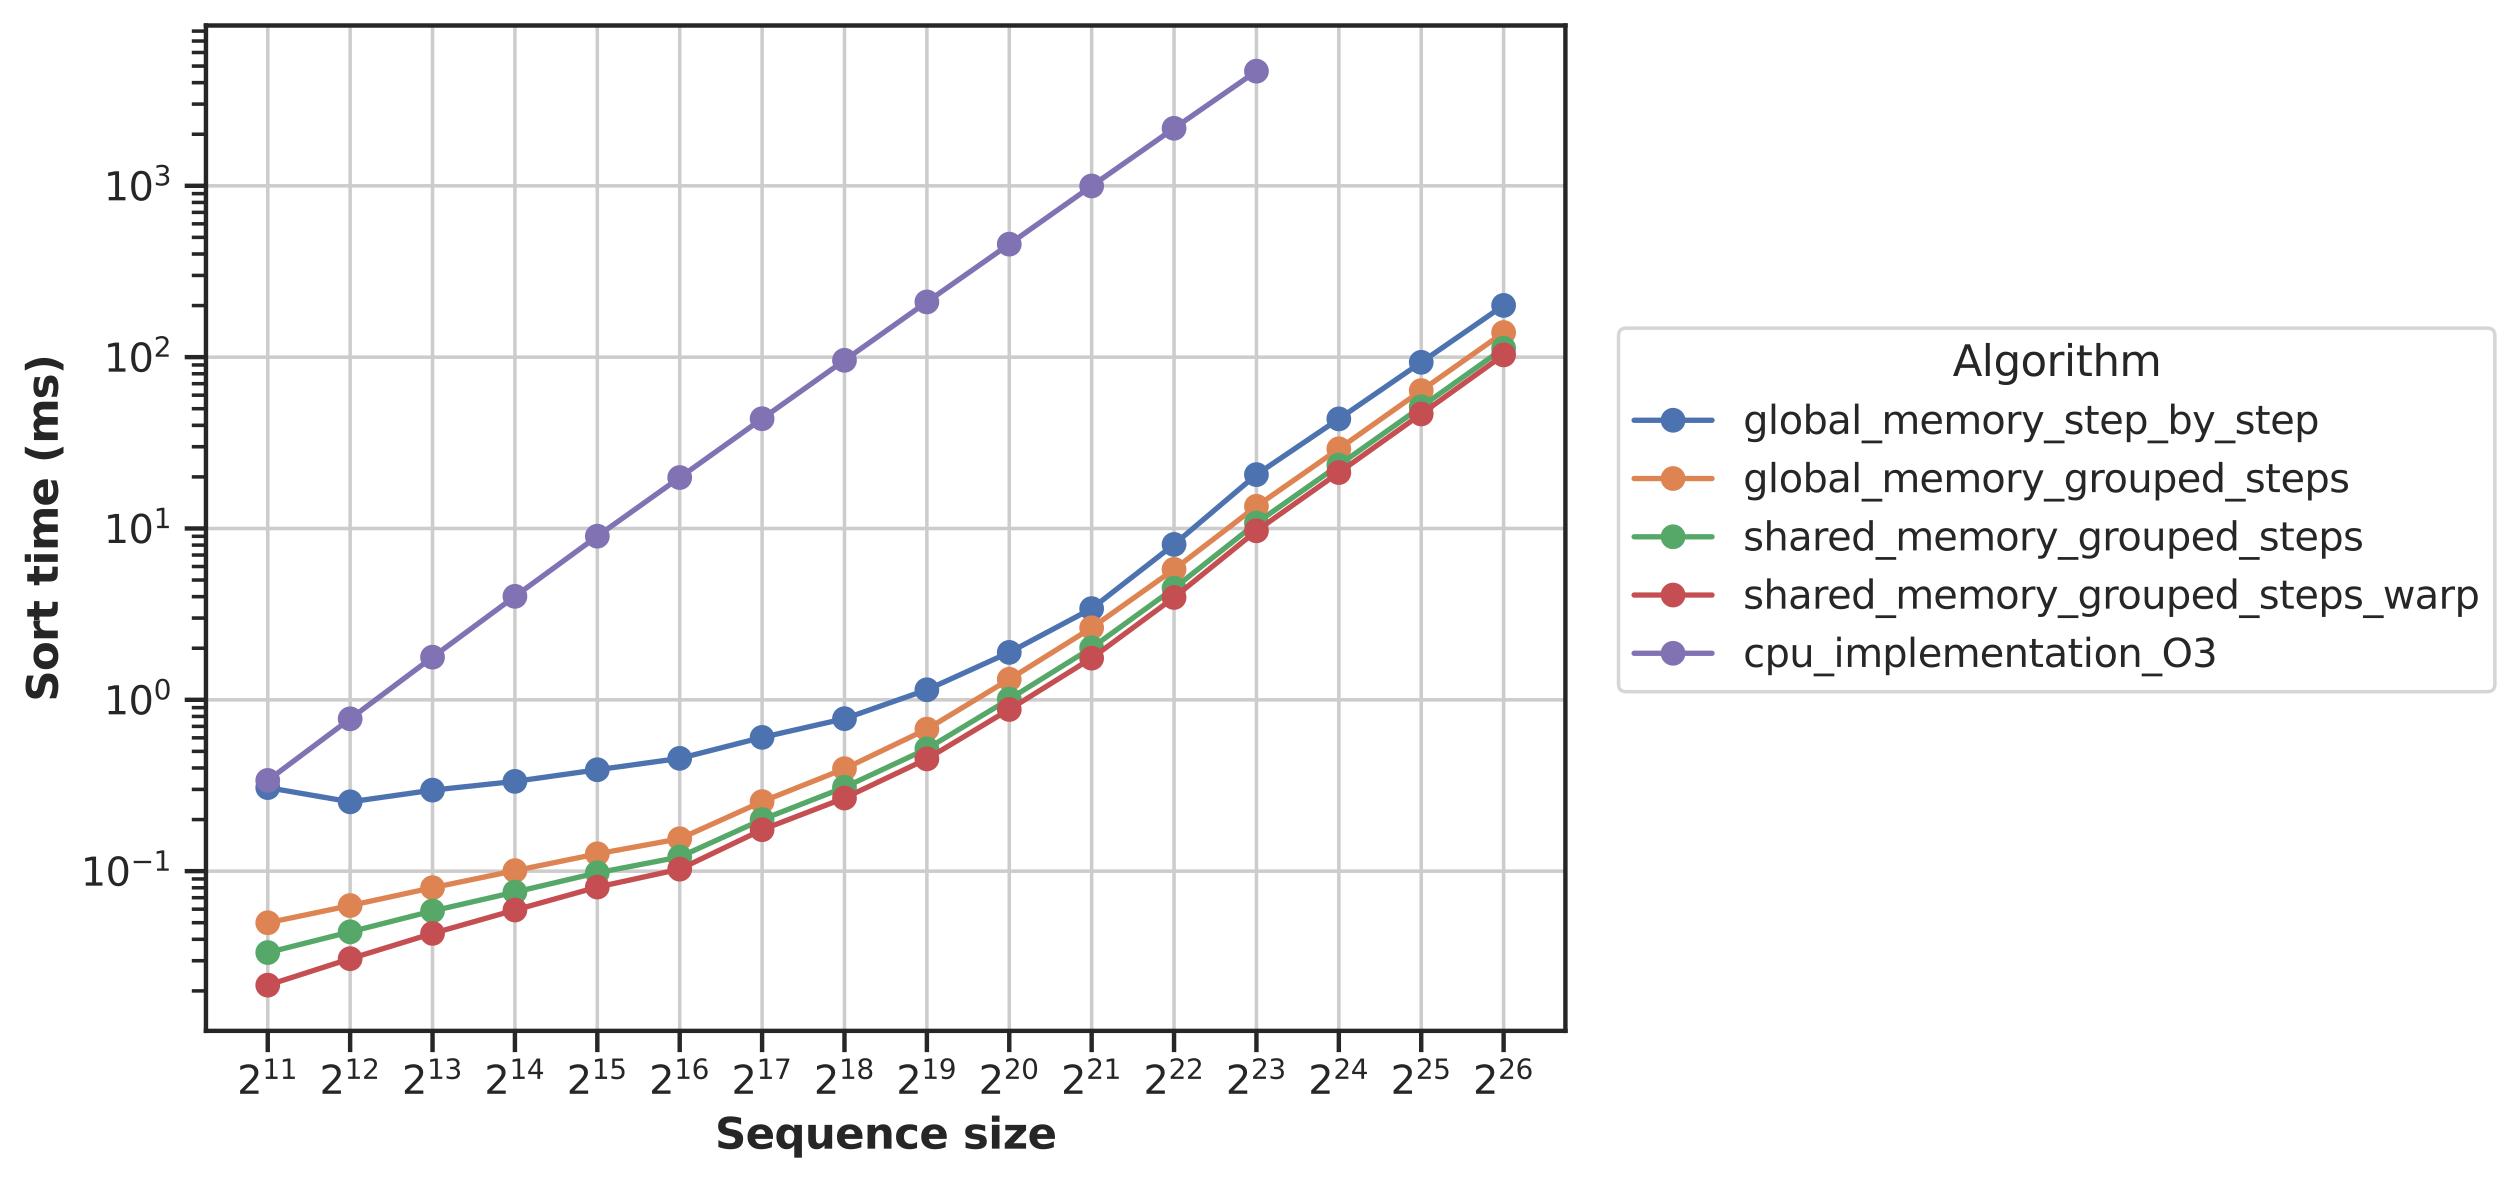 <?xml version="1.0" encoding="utf-8" standalone="no"?>
<!DOCTYPE svg PUBLIC "-//W3C//DTD SVG 1.1//EN"
  "http://www.w3.org/Graphics/SVG/1.1/DTD/svg11.dtd">
<svg xmlns:xlink="http://www.w3.org/1999/xlink" width="706.015pt" height="334.08pt" viewBox="0 0 706.015 334.08" xmlns="http://www.w3.org/2000/svg" version="1.1">
 <defs>
  <style type="text/css">*{stroke-linejoin: round; stroke-linecap: butt}</style>
 </defs>
 <g id="figure_1">
  <g id="patch_1">
   <path d="M 0 334.08 
L 706.015 334.08 
L 706.015 0 
L 0 0 
z
" style="fill: #ffffff"/>
  </g>
  <g id="axes_1">
   <g id="patch_2">
    <path d="M 58.164 291.12 
L 442.08 291.12 
L 442.08 7.2 
L 58.164 7.2 
z
" style="fill: #ffffff"/>
   </g>
   <g id="matplotlib.axis_1">
    <g id="xtick_1">
     <g id="line2d_1">
      <path d="M 75.614 291.12 
L 75.614 7.2 
" clip-path="url(#p3890318962)" style="fill: none; stroke: #cccccc; stroke-linecap: round"/>
     </g>
     <g id="line2d_2">
      <defs>
       <path id="m898297cb56" d="M 0 0 
L 0 6 
" style="stroke: #262626; stroke-width: 1.25"/>
      </defs>
      <g>
       <use xlink:href="#m898297cb56" x="75.614" y="291.12" style="fill: #262626; stroke: #262626; stroke-width: 1.25"/>
      </g>
     </g>
     <g id="text_1">
      <!-- $2^{11}$ -->
      <g style="fill: #262626" transform="translate(66.979 308.979) scale(0.11 -0.11)">
       <defs>
        <path id="DejaVuSans-32" d="M 1228 531 
L 3431 531 
L 3431 0 
L 469 0 
L 469 531 
Q 828 903 1448 1529 
Q 2069 2156 2228 2338 
Q 2531 2678 2651 2914 
Q 2772 3150 2772 3378 
Q 2772 3750 2511 3984 
Q 2250 4219 1831 4219 
Q 1534 4219 1204 4116 
Q 875 4013 500 3803 
L 500 4441 
Q 881 4594 1212 4672 
Q 1544 4750 1819 4750 
Q 2544 4750 2975 4387 
Q 3406 4025 3406 3419 
Q 3406 3131 3298 2873 
Q 3191 2616 2906 2266 
Q 2828 2175 2409 1742 
Q 1991 1309 1228 531 
z
" transform="scale(0.016)"/>
        <path id="DejaVuSans-31" d="M 794 531 
L 1825 531 
L 1825 4091 
L 703 3866 
L 703 4441 
L 1819 4666 
L 2450 4666 
L 2450 531 
L 3481 531 
L 3481 0 
L 794 0 
L 794 531 
z
" transform="scale(0.016)"/>
       </defs>
       <use xlink:href="#DejaVuSans-32" transform="translate(0 0.684)"/>
       <use xlink:href="#DejaVuSans-31" transform="translate(64.58 38.966) scale(0.7)"/>
       <use xlink:href="#DejaVuSans-31" transform="translate(109.116 38.966) scale(0.7)"/>
      </g>
     </g>
    </g>
    <g id="xtick_2">
     <g id="line2d_3">
      <path d="M 98.882 291.12 
L 98.882 7.2 
" clip-path="url(#p3890318962)" style="fill: none; stroke: #cccccc; stroke-linecap: round"/>
     </g>
     <g id="line2d_4">
      <g>
       <use xlink:href="#m898297cb56" x="98.882" y="291.12" style="fill: #262626; stroke: #262626; stroke-width: 1.25"/>
      </g>
     </g>
     <g id="text_2">
      <!-- $2^{12}$ -->
      <g style="fill: #262626" transform="translate(90.247 308.979) scale(0.11 -0.11)">
       <use xlink:href="#DejaVuSans-32" transform="translate(0 0.766)"/>
       <use xlink:href="#DejaVuSans-31" transform="translate(64.58 39.047) scale(0.7)"/>
       <use xlink:href="#DejaVuSans-32" transform="translate(109.116 39.047) scale(0.7)"/>
      </g>
     </g>
    </g>
    <g id="xtick_3">
     <g id="line2d_5">
      <path d="M 122.15 291.12 
L 122.15 7.2 
" clip-path="url(#p3890318962)" style="fill: none; stroke: #cccccc; stroke-linecap: round"/>
     </g>
     <g id="line2d_6">
      <g>
       <use xlink:href="#m898297cb56" x="122.15" y="291.12" style="fill: #262626; stroke: #262626; stroke-width: 1.25"/>
      </g>
     </g>
     <g id="text_3">
      <!-- $2^{13}$ -->
      <g style="fill: #262626" transform="translate(113.515 308.979) scale(0.11 -0.11)">
       <defs>
        <path id="DejaVuSans-33" d="M 2597 2516 
Q 3050 2419 3304 2112 
Q 3559 1806 3559 1356 
Q 3559 666 3084 287 
Q 2609 -91 1734 -91 
Q 1441 -91 1130 -33 
Q 819 25 488 141 
L 488 750 
Q 750 597 1062 519 
Q 1375 441 1716 441 
Q 2309 441 2620 675 
Q 2931 909 2931 1356 
Q 2931 1769 2642 2001 
Q 2353 2234 1838 2234 
L 1294 2234 
L 1294 2753 
L 1863 2753 
Q 2328 2753 2575 2939 
Q 2822 3125 2822 3475 
Q 2822 3834 2567 4026 
Q 2313 4219 1838 4219 
Q 1578 4219 1281 4162 
Q 984 4106 628 3988 
L 628 4550 
Q 988 4650 1302 4700 
Q 1616 4750 1894 4750 
Q 2613 4750 3031 4423 
Q 3450 4097 3450 3541 
Q 3450 3153 3228 2886 
Q 3006 2619 2597 2516 
z
" transform="scale(0.016)"/>
       </defs>
       <use xlink:href="#DejaVuSans-32" transform="translate(0 0.766)"/>
       <use xlink:href="#DejaVuSans-31" transform="translate(64.58 39.047) scale(0.7)"/>
       <use xlink:href="#DejaVuSans-33" transform="translate(109.116 39.047) scale(0.7)"/>
      </g>
     </g>
    </g>
    <g id="xtick_4">
     <g id="line2d_7">
      <path d="M 145.417 291.12 
L 145.417 7.2 
" clip-path="url(#p3890318962)" style="fill: none; stroke: #cccccc; stroke-linecap: round"/>
     </g>
     <g id="line2d_8">
      <g>
       <use xlink:href="#m898297cb56" x="145.417" y="291.12" style="fill: #262626; stroke: #262626; stroke-width: 1.25"/>
      </g>
     </g>
     <g id="text_4">
      <!-- $2^{14}$ -->
      <g style="fill: #262626" transform="translate(136.782 308.979) scale(0.11 -0.11)">
       <defs>
        <path id="DejaVuSans-34" d="M 2419 4116 
L 825 1625 
L 2419 1625 
L 2419 4116 
z
M 2253 4666 
L 3047 4666 
L 3047 1625 
L 3713 1625 
L 3713 1100 
L 3047 1100 
L 3047 0 
L 2419 0 
L 2419 1100 
L 313 1100 
L 313 1709 
L 2253 4666 
z
" transform="scale(0.016)"/>
       </defs>
       <use xlink:href="#DejaVuSans-32" transform="translate(0 0.684)"/>
       <use xlink:href="#DejaVuSans-31" transform="translate(64.58 38.966) scale(0.7)"/>
       <use xlink:href="#DejaVuSans-34" transform="translate(109.116 38.966) scale(0.7)"/>
      </g>
     </g>
    </g>
    <g id="xtick_5">
     <g id="line2d_9">
      <path d="M 168.685 291.12 
L 168.685 7.2 
" clip-path="url(#p3890318962)" style="fill: none; stroke: #cccccc; stroke-linecap: round"/>
     </g>
     <g id="line2d_10">
      <g>
       <use xlink:href="#m898297cb56" x="168.685" y="291.12" style="fill: #262626; stroke: #262626; stroke-width: 1.25"/>
      </g>
     </g>
     <g id="text_5">
      <!-- $2^{15}$ -->
      <g style="fill: #262626" transform="translate(160.05 308.979) scale(0.11 -0.11)">
       <defs>
        <path id="DejaVuSans-35" d="M 691 4666 
L 3169 4666 
L 3169 4134 
L 1269 4134 
L 1269 2991 
Q 1406 3038 1543 3061 
Q 1681 3084 1819 3084 
Q 2600 3084 3056 2656 
Q 3513 2228 3513 1497 
Q 3513 744 3044 326 
Q 2575 -91 1722 -91 
Q 1428 -91 1123 -41 
Q 819 9 494 109 
L 494 744 
Q 775 591 1075 516 
Q 1375 441 1709 441 
Q 2250 441 2565 725 
Q 2881 1009 2881 1497 
Q 2881 1984 2565 2268 
Q 2250 2553 1709 2553 
Q 1456 2553 1204 2497 
Q 953 2441 691 2322 
L 691 4666 
z
" transform="scale(0.016)"/>
       </defs>
       <use xlink:href="#DejaVuSans-32" transform="translate(0 0.684)"/>
       <use xlink:href="#DejaVuSans-31" transform="translate(64.58 38.966) scale(0.7)"/>
       <use xlink:href="#DejaVuSans-35" transform="translate(109.116 38.966) scale(0.7)"/>
      </g>
     </g>
    </g>
    <g id="xtick_6">
     <g id="line2d_11">
      <path d="M 191.953 291.12 
L 191.953 7.2 
" clip-path="url(#p3890318962)" style="fill: none; stroke: #cccccc; stroke-linecap: round"/>
     </g>
     <g id="line2d_12">
      <g>
       <use xlink:href="#m898297cb56" x="191.953" y="291.12" style="fill: #262626; stroke: #262626; stroke-width: 1.25"/>
      </g>
     </g>
     <g id="text_6">
      <!-- $2^{16}$ -->
      <g style="fill: #262626" transform="translate(183.318 308.979) scale(0.11 -0.11)">
       <defs>
        <path id="DejaVuSans-36" d="M 2113 2584 
Q 1688 2584 1439 2293 
Q 1191 2003 1191 1497 
Q 1191 994 1439 701 
Q 1688 409 2113 409 
Q 2538 409 2786 701 
Q 3034 994 3034 1497 
Q 3034 2003 2786 2293 
Q 2538 2584 2113 2584 
z
M 3366 4563 
L 3366 3988 
Q 3128 4100 2886 4159 
Q 2644 4219 2406 4219 
Q 1781 4219 1451 3797 
Q 1122 3375 1075 2522 
Q 1259 2794 1537 2939 
Q 1816 3084 2150 3084 
Q 2853 3084 3261 2657 
Q 3669 2231 3669 1497 
Q 3669 778 3244 343 
Q 2819 -91 2113 -91 
Q 1303 -91 875 529 
Q 447 1150 447 2328 
Q 447 3434 972 4092 
Q 1497 4750 2381 4750 
Q 2619 4750 2861 4703 
Q 3103 4656 3366 4563 
z
" transform="scale(0.016)"/>
       </defs>
       <use xlink:href="#DejaVuSans-32" transform="translate(0 0.766)"/>
       <use xlink:href="#DejaVuSans-31" transform="translate(64.58 39.047) scale(0.7)"/>
       <use xlink:href="#DejaVuSans-36" transform="translate(109.116 39.047) scale(0.7)"/>
      </g>
     </g>
    </g>
    <g id="xtick_7">
     <g id="line2d_13">
      <path d="M 215.22 291.12 
L 215.22 7.2 
" clip-path="url(#p3890318962)" style="fill: none; stroke: #cccccc; stroke-linecap: round"/>
     </g>
     <g id="line2d_14">
      <g>
       <use xlink:href="#m898297cb56" x="215.22" y="291.12" style="fill: #262626; stroke: #262626; stroke-width: 1.25"/>
      </g>
     </g>
     <g id="text_7">
      <!-- $2^{17}$ -->
      <g style="fill: #262626" transform="translate(206.585 308.979) scale(0.11 -0.11)">
       <defs>
        <path id="DejaVuSans-37" d="M 525 4666 
L 3525 4666 
L 3525 4397 
L 1831 0 
L 1172 0 
L 2766 4134 
L 525 4134 
L 525 4666 
z
" transform="scale(0.016)"/>
       </defs>
       <use xlink:href="#DejaVuSans-32" transform="translate(0 0.684)"/>
       <use xlink:href="#DejaVuSans-31" transform="translate(64.58 38.966) scale(0.7)"/>
       <use xlink:href="#DejaVuSans-37" transform="translate(109.116 38.966) scale(0.7)"/>
      </g>
     </g>
    </g>
    <g id="xtick_8">
     <g id="line2d_15">
      <path d="M 238.488 291.12 
L 238.488 7.2 
" clip-path="url(#p3890318962)" style="fill: none; stroke: #cccccc; stroke-linecap: round"/>
     </g>
     <g id="line2d_16">
      <g>
       <use xlink:href="#m898297cb56" x="238.488" y="291.12" style="fill: #262626; stroke: #262626; stroke-width: 1.25"/>
      </g>
     </g>
     <g id="text_8">
      <!-- $2^{18}$ -->
      <g style="fill: #262626" transform="translate(229.853 308.979) scale(0.11 -0.11)">
       <defs>
        <path id="DejaVuSans-38" d="M 2034 2216 
Q 1584 2216 1326 1975 
Q 1069 1734 1069 1313 
Q 1069 891 1326 650 
Q 1584 409 2034 409 
Q 2484 409 2743 651 
Q 3003 894 3003 1313 
Q 3003 1734 2745 1975 
Q 2488 2216 2034 2216 
z
M 1403 2484 
Q 997 2584 770 2862 
Q 544 3141 544 3541 
Q 544 4100 942 4425 
Q 1341 4750 2034 4750 
Q 2731 4750 3128 4425 
Q 3525 4100 3525 3541 
Q 3525 3141 3298 2862 
Q 3072 2584 2669 2484 
Q 3125 2378 3379 2068 
Q 3634 1759 3634 1313 
Q 3634 634 3220 271 
Q 2806 -91 2034 -91 
Q 1263 -91 848 271 
Q 434 634 434 1313 
Q 434 1759 690 2068 
Q 947 2378 1403 2484 
z
M 1172 3481 
Q 1172 3119 1398 2916 
Q 1625 2713 2034 2713 
Q 2441 2713 2670 2916 
Q 2900 3119 2900 3481 
Q 2900 3844 2670 4047 
Q 2441 4250 2034 4250 
Q 1625 4250 1398 4047 
Q 1172 3844 1172 3481 
z
" transform="scale(0.016)"/>
       </defs>
       <use xlink:href="#DejaVuSans-32" transform="translate(0 0.766)"/>
       <use xlink:href="#DejaVuSans-31" transform="translate(64.58 39.047) scale(0.7)"/>
       <use xlink:href="#DejaVuSans-38" transform="translate(109.116 39.047) scale(0.7)"/>
      </g>
     </g>
    </g>
    <g id="xtick_9">
     <g id="line2d_17">
      <path d="M 261.756 291.12 
L 261.756 7.2 
" clip-path="url(#p3890318962)" style="fill: none; stroke: #cccccc; stroke-linecap: round"/>
     </g>
     <g id="line2d_18">
      <g>
       <use xlink:href="#m898297cb56" x="261.756" y="291.12" style="fill: #262626; stroke: #262626; stroke-width: 1.25"/>
      </g>
     </g>
     <g id="text_9">
      <!-- $2^{19}$ -->
      <g style="fill: #262626" transform="translate(253.121 308.979) scale(0.11 -0.11)">
       <defs>
        <path id="DejaVuSans-39" d="M 703 97 
L 703 672 
Q 941 559 1184 500 
Q 1428 441 1663 441 
Q 2288 441 2617 861 
Q 2947 1281 2994 2138 
Q 2813 1869 2534 1725 
Q 2256 1581 1919 1581 
Q 1219 1581 811 2004 
Q 403 2428 403 3163 
Q 403 3881 828 4315 
Q 1253 4750 1959 4750 
Q 2769 4750 3195 4129 
Q 3622 3509 3622 2328 
Q 3622 1225 3098 567 
Q 2575 -91 1691 -91 
Q 1453 -91 1209 -44 
Q 966 3 703 97 
z
M 1959 2075 
Q 2384 2075 2632 2365 
Q 2881 2656 2881 3163 
Q 2881 3666 2632 3958 
Q 2384 4250 1959 4250 
Q 1534 4250 1286 3958 
Q 1038 3666 1038 3163 
Q 1038 2656 1286 2365 
Q 1534 2075 1959 2075 
z
" transform="scale(0.016)"/>
       </defs>
       <use xlink:href="#DejaVuSans-32" transform="translate(0 0.766)"/>
       <use xlink:href="#DejaVuSans-31" transform="translate(64.58 39.047) scale(0.7)"/>
       <use xlink:href="#DejaVuSans-39" transform="translate(109.116 39.047) scale(0.7)"/>
      </g>
     </g>
    </g>
    <g id="xtick_10">
     <g id="line2d_19">
      <path d="M 285.023 291.12 
L 285.023 7.2 
" clip-path="url(#p3890318962)" style="fill: none; stroke: #cccccc; stroke-linecap: round"/>
     </g>
     <g id="line2d_20">
      <g>
       <use xlink:href="#m898297cb56" x="285.023" y="291.12" style="fill: #262626; stroke: #262626; stroke-width: 1.25"/>
      </g>
     </g>
     <g id="text_10">
      <!-- $2^{20}$ -->
      <g style="fill: #262626" transform="translate(276.388 308.979) scale(0.11 -0.11)">
       <defs>
        <path id="DejaVuSans-30" d="M 2034 4250 
Q 1547 4250 1301 3770 
Q 1056 3291 1056 2328 
Q 1056 1369 1301 889 
Q 1547 409 2034 409 
Q 2525 409 2770 889 
Q 3016 1369 3016 2328 
Q 3016 3291 2770 3770 
Q 2525 4250 2034 4250 
z
M 2034 4750 
Q 2819 4750 3233 4129 
Q 3647 3509 3647 2328 
Q 3647 1150 3233 529 
Q 2819 -91 2034 -91 
Q 1250 -91 836 529 
Q 422 1150 422 2328 
Q 422 3509 836 4129 
Q 1250 4750 2034 4750 
z
" transform="scale(0.016)"/>
       </defs>
       <use xlink:href="#DejaVuSans-32" transform="translate(0 0.766)"/>
       <use xlink:href="#DejaVuSans-32" transform="translate(64.58 39.047) scale(0.7)"/>
       <use xlink:href="#DejaVuSans-30" transform="translate(109.116 39.047) scale(0.7)"/>
      </g>
     </g>
    </g>
    <g id="xtick_11">
     <g id="line2d_21">
      <path d="M 308.291 291.12 
L 308.291 7.2 
" clip-path="url(#p3890318962)" style="fill: none; stroke: #cccccc; stroke-linecap: round"/>
     </g>
     <g id="line2d_22">
      <g>
       <use xlink:href="#m898297cb56" x="308.291" y="291.12" style="fill: #262626; stroke: #262626; stroke-width: 1.25"/>
      </g>
     </g>
     <g id="text_11">
      <!-- $2^{21}$ -->
      <g style="fill: #262626" transform="translate(299.656 308.979) scale(0.11 -0.11)">
       <use xlink:href="#DejaVuSans-32" transform="translate(0 0.766)"/>
       <use xlink:href="#DejaVuSans-32" transform="translate(64.58 39.047) scale(0.7)"/>
       <use xlink:href="#DejaVuSans-31" transform="translate(109.116 39.047) scale(0.7)"/>
      </g>
     </g>
    </g>
    <g id="xtick_12">
     <g id="line2d_23">
      <path d="M 331.559 291.12 
L 331.559 7.2 
" clip-path="url(#p3890318962)" style="fill: none; stroke: #cccccc; stroke-linecap: round"/>
     </g>
     <g id="line2d_24">
      <g>
       <use xlink:href="#m898297cb56" x="331.559" y="291.12" style="fill: #262626; stroke: #262626; stroke-width: 1.25"/>
      </g>
     </g>
     <g id="text_12">
      <!-- $2^{22}$ -->
      <g style="fill: #262626" transform="translate(322.924 308.979) scale(0.11 -0.11)">
       <use xlink:href="#DejaVuSans-32" transform="translate(0 0.766)"/>
       <use xlink:href="#DejaVuSans-32" transform="translate(64.58 39.047) scale(0.7)"/>
       <use xlink:href="#DejaVuSans-32" transform="translate(109.116 39.047) scale(0.7)"/>
      </g>
     </g>
    </g>
    <g id="xtick_13">
     <g id="line2d_25">
      <path d="M 354.826 291.12 
L 354.826 7.2 
" clip-path="url(#p3890318962)" style="fill: none; stroke: #cccccc; stroke-linecap: round"/>
     </g>
     <g id="line2d_26">
      <g>
       <use xlink:href="#m898297cb56" x="354.826" y="291.12" style="fill: #262626; stroke: #262626; stroke-width: 1.25"/>
      </g>
     </g>
     <g id="text_13">
      <!-- $2^{23}$ -->
      <g style="fill: #262626" transform="translate(346.191 308.979) scale(0.11 -0.11)">
       <use xlink:href="#DejaVuSans-32" transform="translate(0 0.766)"/>
       <use xlink:href="#DejaVuSans-32" transform="translate(64.58 39.047) scale(0.7)"/>
       <use xlink:href="#DejaVuSans-33" transform="translate(109.116 39.047) scale(0.7)"/>
      </g>
     </g>
    </g>
    <g id="xtick_14">
     <g id="line2d_27">
      <path d="M 378.094 291.12 
L 378.094 7.2 
" clip-path="url(#p3890318962)" style="fill: none; stroke: #cccccc; stroke-linecap: round"/>
     </g>
     <g id="line2d_28">
      <g>
       <use xlink:href="#m898297cb56" x="378.094" y="291.12" style="fill: #262626; stroke: #262626; stroke-width: 1.25"/>
      </g>
     </g>
     <g id="text_14">
      <!-- $2^{24}$ -->
      <g style="fill: #262626" transform="translate(369.459 308.979) scale(0.11 -0.11)">
       <use xlink:href="#DejaVuSans-32" transform="translate(0 0.766)"/>
       <use xlink:href="#DejaVuSans-32" transform="translate(64.58 39.047) scale(0.7)"/>
       <use xlink:href="#DejaVuSans-34" transform="translate(109.116 39.047) scale(0.7)"/>
      </g>
     </g>
    </g>
    <g id="xtick_15">
     <g id="line2d_29">
      <path d="M 401.362 291.12 
L 401.362 7.2 
" clip-path="url(#p3890318962)" style="fill: none; stroke: #cccccc; stroke-linecap: round"/>
     </g>
     <g id="line2d_30">
      <g>
       <use xlink:href="#m898297cb56" x="401.362" y="291.12" style="fill: #262626; stroke: #262626; stroke-width: 1.25"/>
      </g>
     </g>
     <g id="text_15">
      <!-- $2^{25}$ -->
      <g style="fill: #262626" transform="translate(392.727 308.979) scale(0.11 -0.11)">
       <use xlink:href="#DejaVuSans-32" transform="translate(0 0.766)"/>
       <use xlink:href="#DejaVuSans-32" transform="translate(64.58 39.047) scale(0.7)"/>
       <use xlink:href="#DejaVuSans-35" transform="translate(109.116 39.047) scale(0.7)"/>
      </g>
     </g>
    </g>
    <g id="xtick_16">
     <g id="line2d_31">
      <path d="M 424.629 291.12 
L 424.629 7.2 
" clip-path="url(#p3890318962)" style="fill: none; stroke: #cccccc; stroke-linecap: round"/>
     </g>
     <g id="line2d_32">
      <g>
       <use xlink:href="#m898297cb56" x="424.629" y="291.12" style="fill: #262626; stroke: #262626; stroke-width: 1.25"/>
      </g>
     </g>
     <g id="text_16">
      <!-- $2^{26}$ -->
      <g style="fill: #262626" transform="translate(415.994 308.979) scale(0.11 -0.11)">
       <use xlink:href="#DejaVuSans-32" transform="translate(0 0.766)"/>
       <use xlink:href="#DejaVuSans-32" transform="translate(64.58 39.047) scale(0.7)"/>
       <use xlink:href="#DejaVuSans-36" transform="translate(109.116 39.047) scale(0.7)"/>
      </g>
     </g>
    </g>
    <g id="text_17">
     <!-- Sequence size -->
     <g style="fill: #262626" transform="translate(201.919 324.384) scale(0.12 -0.12)">
      <defs>
       <path id="DejaVuSans-Bold-53" d="M 3834 4519 
L 3834 3531 
Q 3450 3703 3084 3790 
Q 2719 3878 2394 3878 
Q 1963 3878 1756 3759 
Q 1550 3641 1550 3391 
Q 1550 3203 1689 3098 
Q 1828 2994 2194 2919 
L 2706 2816 
Q 3484 2659 3812 2340 
Q 4141 2022 4141 1434 
Q 4141 663 3683 286 
Q 3225 -91 2284 -91 
Q 1841 -91 1394 -6 
Q 947 78 500 244 
L 500 1259 
Q 947 1022 1364 901 
Q 1781 781 2169 781 
Q 2563 781 2772 912 
Q 2981 1044 2981 1288 
Q 2981 1506 2839 1625 
Q 2697 1744 2272 1838 
L 1806 1941 
Q 1106 2091 782 2419 
Q 459 2747 459 3303 
Q 459 4000 909 4375 
Q 1359 4750 2203 4750 
Q 2588 4750 2994 4692 
Q 3400 4634 3834 4519 
z
" transform="scale(0.016)"/>
       <path id="DejaVuSans-Bold-65" d="M 4031 1759 
L 4031 1441 
L 1416 1441 
Q 1456 1047 1700 850 
Q 1944 653 2381 653 
Q 2734 653 3104 758 
Q 3475 863 3866 1075 
L 3866 213 
Q 3469 63 3072 -14 
Q 2675 -91 2278 -91 
Q 1328 -91 801 392 
Q 275 875 275 1747 
Q 275 2603 792 3093 
Q 1309 3584 2216 3584 
Q 3041 3584 3536 3087 
Q 4031 2591 4031 1759 
z
M 2881 2131 
Q 2881 2450 2695 2645 
Q 2509 2841 2209 2841 
Q 1884 2841 1681 2658 
Q 1478 2475 1428 2131 
L 2881 2131 
z
" transform="scale(0.016)"/>
       <path id="DejaVuSans-Bold-71" d="M 2181 2772 
Q 1825 2772 1636 2509 
Q 1447 2247 1447 1747 
Q 1447 1247 1636 984 
Q 1825 722 2181 722 
Q 2541 722 2730 984 
Q 2919 1247 2919 1747 
Q 2919 2247 2730 2509 
Q 2541 2772 2181 2772 
z
M 2919 506 
Q 2688 197 2409 53 
Q 2131 -91 1766 -91 
Q 1119 -91 703 423 
Q 288 938 288 1747 
Q 288 2556 703 3067 
Q 1119 3578 1766 3578 
Q 2131 3578 2409 3434 
Q 2688 3291 2919 2981 
L 2919 3500 
L 4044 3500 
L 4044 -1331 
L 2919 -1331 
L 2919 506 
z
" transform="scale(0.016)"/>
       <path id="DejaVuSans-Bold-75" d="M 500 1363 
L 500 3500 
L 1625 3500 
L 1625 3150 
Q 1625 2866 1622 2436 
Q 1619 2006 1619 1863 
Q 1619 1441 1641 1255 
Q 1663 1069 1716 984 
Q 1784 875 1895 815 
Q 2006 756 2150 756 
Q 2500 756 2700 1025 
Q 2900 1294 2900 1772 
L 2900 3500 
L 4019 3500 
L 4019 0 
L 2900 0 
L 2900 506 
Q 2647 200 2364 54 
Q 2081 -91 1741 -91 
Q 1134 -91 817 281 
Q 500 653 500 1363 
z
" transform="scale(0.016)"/>
       <path id="DejaVuSans-Bold-6e" d="M 4056 2131 
L 4056 0 
L 2931 0 
L 2931 347 
L 2931 1631 
Q 2931 2084 2911 2256 
Q 2891 2428 2841 2509 
Q 2775 2619 2662 2680 
Q 2550 2741 2406 2741 
Q 2056 2741 1856 2470 
Q 1656 2200 1656 1722 
L 1656 0 
L 538 0 
L 538 3500 
L 1656 3500 
L 1656 2988 
Q 1909 3294 2193 3439 
Q 2478 3584 2822 3584 
Q 3428 3584 3742 3212 
Q 4056 2841 4056 2131 
z
" transform="scale(0.016)"/>
       <path id="DejaVuSans-Bold-63" d="M 3366 3391 
L 3366 2478 
Q 3138 2634 2908 2709 
Q 2678 2784 2431 2784 
Q 1963 2784 1702 2511 
Q 1441 2238 1441 1747 
Q 1441 1256 1702 982 
Q 1963 709 2431 709 
Q 2694 709 2930 787 
Q 3166 866 3366 1019 
L 3366 103 
Q 3103 6 2833 -42 
Q 2563 -91 2291 -91 
Q 1344 -91 809 395 
Q 275 881 275 1747 
Q 275 2613 809 3098 
Q 1344 3584 2291 3584 
Q 2566 3584 2833 3536 
Q 3100 3488 3366 3391 
z
" transform="scale(0.016)"/>
       <path id="DejaVuSans-Bold-20" transform="scale(0.016)"/>
       <path id="DejaVuSans-Bold-73" d="M 3272 3391 
L 3272 2541 
Q 2913 2691 2578 2766 
Q 2244 2841 1947 2841 
Q 1628 2841 1473 2761 
Q 1319 2681 1319 2516 
Q 1319 2381 1436 2309 
Q 1553 2238 1856 2203 
L 2053 2175 
Q 2913 2066 3209 1816 
Q 3506 1566 3506 1031 
Q 3506 472 3093 190 
Q 2681 -91 1863 -91 
Q 1516 -91 1145 -36 
Q 775 19 384 128 
L 384 978 
Q 719 816 1070 734 
Q 1422 653 1784 653 
Q 2113 653 2278 743 
Q 2444 834 2444 1013 
Q 2444 1163 2330 1236 
Q 2216 1309 1875 1350 
L 1678 1375 
Q 931 1469 631 1722 
Q 331 1975 331 2491 
Q 331 3047 712 3315 
Q 1094 3584 1881 3584 
Q 2191 3584 2531 3537 
Q 2872 3491 3272 3391 
z
" transform="scale(0.016)"/>
       <path id="DejaVuSans-Bold-69" d="M 538 3500 
L 1656 3500 
L 1656 0 
L 538 0 
L 538 3500 
z
M 538 4863 
L 1656 4863 
L 1656 3950 
L 538 3950 
L 538 4863 
z
" transform="scale(0.016)"/>
       <path id="DejaVuSans-Bold-7a" d="M 366 3500 
L 3419 3500 
L 3419 2719 
L 1575 800 
L 3419 800 
L 3419 0 
L 288 0 
L 288 781 
L 2131 2700 
L 366 2700 
L 366 3500 
z
" transform="scale(0.016)"/>
      </defs>
      <use xlink:href="#DejaVuSans-Bold-53"/>
      <use xlink:href="#DejaVuSans-Bold-65" x="72.021"/>
      <use xlink:href="#DejaVuSans-Bold-71" x="139.844"/>
      <use xlink:href="#DejaVuSans-Bold-75" x="211.426"/>
      <use xlink:href="#DejaVuSans-Bold-65" x="282.617"/>
      <use xlink:href="#DejaVuSans-Bold-6e" x="350.439"/>
      <use xlink:href="#DejaVuSans-Bold-63" x="421.631"/>
      <use xlink:href="#DejaVuSans-Bold-65" x="480.908"/>
      <use xlink:href="#DejaVuSans-Bold-20" x="548.73"/>
      <use xlink:href="#DejaVuSans-Bold-73" x="583.545"/>
      <use xlink:href="#DejaVuSans-Bold-69" x="643.066"/>
      <use xlink:href="#DejaVuSans-Bold-7a" x="677.344"/>
      <use xlink:href="#DejaVuSans-Bold-65" x="735.547"/>
     </g>
    </g>
   </g>
   <g id="matplotlib.axis_2">
    <g id="ytick_1">
     <g id="line2d_33">
      <path d="M 58.164 246.017 
L 442.08 246.017 
" clip-path="url(#p3890318962)" style="fill: none; stroke: #cccccc; stroke-linecap: round"/>
     </g>
     <g id="line2d_34">
      <defs>
       <path id="m9f773167be" d="M 0 0 
L -6 0 
" style="stroke: #262626; stroke-width: 1.25"/>
      </defs>
      <g>
       <use xlink:href="#m9f773167be" x="58.164" y="246.017" style="fill: #262626; stroke: #262626; stroke-width: 1.25"/>
      </g>
     </g>
     <g id="text_18">
      <!-- $\mathdefault{10^{-1}}$ -->
      <g style="fill: #262626" transform="translate(22.814 250.196) scale(0.11 -0.11)">
       <defs>
        <path id="DejaVuSans-2212" d="M 678 2272 
L 4684 2272 
L 4684 1741 
L 678 1741 
L 678 2272 
z
" transform="scale(0.016)"/>
       </defs>
       <use xlink:href="#DejaVuSans-31" transform="translate(0 0.684)"/>
       <use xlink:href="#DejaVuSans-30" transform="translate(63.623 0.684)"/>
       <use xlink:href="#DejaVuSans-2212" transform="translate(128.203 38.966) scale(0.7)"/>
       <use xlink:href="#DejaVuSans-31" transform="translate(186.855 38.966) scale(0.7)"/>
      </g>
     </g>
    </g>
    <g id="ytick_2">
     <g id="line2d_35">
      <path d="M 58.164 197.631 
L 442.08 197.631 
" clip-path="url(#p3890318962)" style="fill: none; stroke: #cccccc; stroke-linecap: round"/>
     </g>
     <g id="line2d_36">
      <g>
       <use xlink:href="#m9f773167be" x="58.164" y="197.631" style="fill: #262626; stroke: #262626; stroke-width: 1.25"/>
      </g>
     </g>
     <g id="text_19">
      <!-- $\mathdefault{10^{0}}$ -->
      <g style="fill: #262626" transform="translate(29.304 201.811) scale(0.11 -0.11)">
       <use xlink:href="#DejaVuSans-31" transform="translate(0 0.766)"/>
       <use xlink:href="#DejaVuSans-30" transform="translate(63.623 0.766)"/>
       <use xlink:href="#DejaVuSans-30" transform="translate(128.203 39.047) scale(0.7)"/>
      </g>
     </g>
    </g>
    <g id="ytick_3">
     <g id="line2d_37">
      <path d="M 58.164 149.246 
L 442.08 149.246 
" clip-path="url(#p3890318962)" style="fill: none; stroke: #cccccc; stroke-linecap: round"/>
     </g>
     <g id="line2d_38">
      <g>
       <use xlink:href="#m9f773167be" x="58.164" y="149.246" style="fill: #262626; stroke: #262626; stroke-width: 1.25"/>
      </g>
     </g>
     <g id="text_20">
      <!-- $\mathdefault{10^{1}}$ -->
      <g style="fill: #262626" transform="translate(29.304 153.426) scale(0.11 -0.11)">
       <use xlink:href="#DejaVuSans-31" transform="translate(0 0.684)"/>
       <use xlink:href="#DejaVuSans-30" transform="translate(63.623 0.684)"/>
       <use xlink:href="#DejaVuSans-31" transform="translate(128.203 38.966) scale(0.7)"/>
      </g>
     </g>
    </g>
    <g id="ytick_4">
     <g id="line2d_39">
      <path d="M 58.164 100.861 
L 442.08 100.861 
" clip-path="url(#p3890318962)" style="fill: none; stroke: #cccccc; stroke-linecap: round"/>
     </g>
     <g id="line2d_40">
      <g>
       <use xlink:href="#m9f773167be" x="58.164" y="100.861" style="fill: #262626; stroke: #262626; stroke-width: 1.25"/>
      </g>
     </g>
     <g id="text_21">
      <!-- $\mathdefault{10^{2}}$ -->
      <g style="fill: #262626" transform="translate(29.304 105.041) scale(0.11 -0.11)">
       <use xlink:href="#DejaVuSans-31" transform="translate(0 0.766)"/>
       <use xlink:href="#DejaVuSans-30" transform="translate(63.623 0.766)"/>
       <use xlink:href="#DejaVuSans-32" transform="translate(128.203 39.047) scale(0.7)"/>
      </g>
     </g>
    </g>
    <g id="ytick_5">
     <g id="line2d_41">
      <path d="M 58.164 52.476 
L 442.08 52.476 
" clip-path="url(#p3890318962)" style="fill: none; stroke: #cccccc; stroke-linecap: round"/>
     </g>
     <g id="line2d_42">
      <g>
       <use xlink:href="#m9f773167be" x="58.164" y="52.476" style="fill: #262626; stroke: #262626; stroke-width: 1.25"/>
      </g>
     </g>
     <g id="text_22">
      <!-- $\mathdefault{10^{3}}$ -->
      <g style="fill: #262626" transform="translate(29.304 56.656) scale(0.11 -0.11)">
       <use xlink:href="#DejaVuSans-31" transform="translate(0 0.766)"/>
       <use xlink:href="#DejaVuSans-30" transform="translate(63.623 0.766)"/>
       <use xlink:href="#DejaVuSans-33" transform="translate(128.203 39.047) scale(0.7)"/>
      </g>
     </g>
    </g>
    <g id="ytick_6">
     <g id="line2d_43">
      <defs>
       <path id="m492bccf235" d="M 0 0 
L -4 0 
" style="stroke: #262626"/>
      </defs>
      <g>
       <use xlink:href="#m492bccf235" x="58.164" y="279.836" style="fill: #262626; stroke: #262626"/>
      </g>
     </g>
    </g>
    <g id="ytick_7">
     <g id="line2d_44">
      <g>
       <use xlink:href="#m492bccf235" x="58.164" y="271.316" style="fill: #262626; stroke: #262626"/>
      </g>
     </g>
    </g>
    <g id="ytick_8">
     <g id="line2d_45">
      <g>
       <use xlink:href="#m492bccf235" x="58.164" y="265.271" style="fill: #262626; stroke: #262626"/>
      </g>
     </g>
    </g>
    <g id="ytick_9">
     <g id="line2d_46">
      <g>
       <use xlink:href="#m492bccf235" x="58.164" y="260.582" style="fill: #262626; stroke: #262626"/>
      </g>
     </g>
    </g>
    <g id="ytick_10">
     <g id="line2d_47">
      <g>
       <use xlink:href="#m492bccf235" x="58.164" y="256.751" style="fill: #262626; stroke: #262626"/>
      </g>
     </g>
    </g>
    <g id="ytick_11">
     <g id="line2d_48">
      <g>
       <use xlink:href="#m492bccf235" x="58.164" y="253.511" style="fill: #262626; stroke: #262626"/>
      </g>
     </g>
    </g>
    <g id="ytick_12">
     <g id="line2d_49">
      <g>
       <use xlink:href="#m492bccf235" x="58.164" y="250.706" style="fill: #262626; stroke: #262626"/>
      </g>
     </g>
    </g>
    <g id="ytick_13">
     <g id="line2d_50">
      <g>
       <use xlink:href="#m492bccf235" x="58.164" y="248.231" style="fill: #262626; stroke: #262626"/>
      </g>
     </g>
    </g>
    <g id="ytick_14">
     <g id="line2d_51">
      <g>
       <use xlink:href="#m492bccf235" x="58.164" y="231.451" style="fill: #262626; stroke: #262626"/>
      </g>
     </g>
    </g>
    <g id="ytick_15">
     <g id="line2d_52">
      <g>
       <use xlink:href="#m492bccf235" x="58.164" y="222.931" style="fill: #262626; stroke: #262626"/>
      </g>
     </g>
    </g>
    <g id="ytick_16">
     <g id="line2d_53">
      <g>
       <use xlink:href="#m492bccf235" x="58.164" y="216.886" style="fill: #262626; stroke: #262626"/>
      </g>
     </g>
    </g>
    <g id="ytick_17">
     <g id="line2d_54">
      <g>
       <use xlink:href="#m492bccf235" x="58.164" y="212.197" style="fill: #262626; stroke: #262626"/>
      </g>
     </g>
    </g>
    <g id="ytick_18">
     <g id="line2d_55">
      <g>
       <use xlink:href="#m492bccf235" x="58.164" y="208.366" style="fill: #262626; stroke: #262626"/>
      </g>
     </g>
    </g>
    <g id="ytick_19">
     <g id="line2d_56">
      <g>
       <use xlink:href="#m492bccf235" x="58.164" y="205.126" style="fill: #262626; stroke: #262626"/>
      </g>
     </g>
    </g>
    <g id="ytick_20">
     <g id="line2d_57">
      <g>
       <use xlink:href="#m492bccf235" x="58.164" y="202.32" style="fill: #262626; stroke: #262626"/>
      </g>
     </g>
    </g>
    <g id="ytick_21">
     <g id="line2d_58">
      <g>
       <use xlink:href="#m492bccf235" x="58.164" y="199.845" style="fill: #262626; stroke: #262626"/>
      </g>
     </g>
    </g>
    <g id="ytick_22">
     <g id="line2d_59">
      <g>
       <use xlink:href="#m492bccf235" x="58.164" y="183.066" style="fill: #262626; stroke: #262626"/>
      </g>
     </g>
    </g>
    <g id="ytick_23">
     <g id="line2d_60">
      <g>
       <use xlink:href="#m492bccf235" x="58.164" y="174.546" style="fill: #262626; stroke: #262626"/>
      </g>
     </g>
    </g>
    <g id="ytick_24">
     <g id="line2d_61">
      <g>
       <use xlink:href="#m492bccf235" x="58.164" y="168.501" style="fill: #262626; stroke: #262626"/>
      </g>
     </g>
    </g>
    <g id="ytick_25">
     <g id="line2d_62">
      <g>
       <use xlink:href="#m492bccf235" x="58.164" y="163.812" style="fill: #262626; stroke: #262626"/>
      </g>
     </g>
    </g>
    <g id="ytick_26">
     <g id="line2d_63">
      <g>
       <use xlink:href="#m492bccf235" x="58.164" y="159.981" style="fill: #262626; stroke: #262626"/>
      </g>
     </g>
    </g>
    <g id="ytick_27">
     <g id="line2d_64">
      <g>
       <use xlink:href="#m492bccf235" x="58.164" y="156.741" style="fill: #262626; stroke: #262626"/>
      </g>
     </g>
    </g>
    <g id="ytick_28">
     <g id="line2d_65">
      <g>
       <use xlink:href="#m492bccf235" x="58.164" y="153.935" style="fill: #262626; stroke: #262626"/>
      </g>
     </g>
    </g>
    <g id="ytick_29">
     <g id="line2d_66">
      <g>
       <use xlink:href="#m492bccf235" x="58.164" y="151.46" style="fill: #262626; stroke: #262626"/>
      </g>
     </g>
    </g>
    <g id="ytick_30">
     <g id="line2d_67">
      <g>
       <use xlink:href="#m492bccf235" x="58.164" y="134.681" style="fill: #262626; stroke: #262626"/>
      </g>
     </g>
    </g>
    <g id="ytick_31">
     <g id="line2d_68">
      <g>
       <use xlink:href="#m492bccf235" x="58.164" y="126.161" style="fill: #262626; stroke: #262626"/>
      </g>
     </g>
    </g>
    <g id="ytick_32">
     <g id="line2d_69">
      <g>
       <use xlink:href="#m492bccf235" x="58.164" y="120.116" style="fill: #262626; stroke: #262626"/>
      </g>
     </g>
    </g>
    <g id="ytick_33">
     <g id="line2d_70">
      <g>
       <use xlink:href="#m492bccf235" x="58.164" y="115.427" style="fill: #262626; stroke: #262626"/>
      </g>
     </g>
    </g>
    <g id="ytick_34">
     <g id="line2d_71">
      <g>
       <use xlink:href="#m492bccf235" x="58.164" y="111.596" style="fill: #262626; stroke: #262626"/>
      </g>
     </g>
    </g>
    <g id="ytick_35">
     <g id="line2d_72">
      <g>
       <use xlink:href="#m492bccf235" x="58.164" y="108.356" style="fill: #262626; stroke: #262626"/>
      </g>
     </g>
    </g>
    <g id="ytick_36">
     <g id="line2d_73">
      <g>
       <use xlink:href="#m492bccf235" x="58.164" y="105.55" style="fill: #262626; stroke: #262626"/>
      </g>
     </g>
    </g>
    <g id="ytick_37">
     <g id="line2d_74">
      <g>
       <use xlink:href="#m492bccf235" x="58.164" y="103.075" style="fill: #262626; stroke: #262626"/>
      </g>
     </g>
    </g>
    <g id="ytick_38">
     <g id="line2d_75">
      <g>
       <use xlink:href="#m492bccf235" x="58.164" y="86.296" style="fill: #262626; stroke: #262626"/>
      </g>
     </g>
    </g>
    <g id="ytick_39">
     <g id="line2d_76">
      <g>
       <use xlink:href="#m492bccf235" x="58.164" y="77.776" style="fill: #262626; stroke: #262626"/>
      </g>
     </g>
    </g>
    <g id="ytick_40">
     <g id="line2d_77">
      <g>
       <use xlink:href="#m492bccf235" x="58.164" y="71.731" style="fill: #262626; stroke: #262626"/>
      </g>
     </g>
    </g>
    <g id="ytick_41">
     <g id="line2d_78">
      <g>
       <use xlink:href="#m492bccf235" x="58.164" y="67.042" style="fill: #262626; stroke: #262626"/>
      </g>
     </g>
    </g>
    <g id="ytick_42">
     <g id="line2d_79">
      <g>
       <use xlink:href="#m492bccf235" x="58.164" y="63.211" style="fill: #262626; stroke: #262626"/>
      </g>
     </g>
    </g>
    <g id="ytick_43">
     <g id="line2d_80">
      <g>
       <use xlink:href="#m492bccf235" x="58.164" y="59.971" style="fill: #262626; stroke: #262626"/>
      </g>
     </g>
    </g>
    <g id="ytick_44">
     <g id="line2d_81">
      <g>
       <use xlink:href="#m492bccf235" x="58.164" y="57.165" style="fill: #262626; stroke: #262626"/>
      </g>
     </g>
    </g>
    <g id="ytick_45">
     <g id="line2d_82">
      <g>
       <use xlink:href="#m492bccf235" x="58.164" y="54.69" style="fill: #262626; stroke: #262626"/>
      </g>
     </g>
    </g>
    <g id="ytick_46">
     <g id="line2d_83">
      <g>
       <use xlink:href="#m492bccf235" x="58.164" y="37.911" style="fill: #262626; stroke: #262626"/>
      </g>
     </g>
    </g>
    <g id="ytick_47">
     <g id="line2d_84">
      <g>
       <use xlink:href="#m492bccf235" x="58.164" y="29.391" style="fill: #262626; stroke: #262626"/>
      </g>
     </g>
    </g>
    <g id="ytick_48">
     <g id="line2d_85">
      <g>
       <use xlink:href="#m492bccf235" x="58.164" y="23.346" style="fill: #262626; stroke: #262626"/>
      </g>
     </g>
    </g>
    <g id="ytick_49">
     <g id="line2d_86">
      <g>
       <use xlink:href="#m492bccf235" x="58.164" y="18.657" style="fill: #262626; stroke: #262626"/>
      </g>
     </g>
    </g>
    <g id="ytick_50">
     <g id="line2d_87">
      <g>
       <use xlink:href="#m492bccf235" x="58.164" y="14.826" style="fill: #262626; stroke: #262626"/>
      </g>
     </g>
    </g>
    <g id="ytick_51">
     <g id="line2d_88">
      <g>
       <use xlink:href="#m492bccf235" x="58.164" y="11.586" style="fill: #262626; stroke: #262626"/>
      </g>
     </g>
    </g>
    <g id="ytick_52">
     <g id="line2d_89">
      <g>
       <use xlink:href="#m492bccf235" x="58.164" y="8.78" style="fill: #262626; stroke: #262626"/>
      </g>
     </g>
    </g>
    <g id="text_23">
     <!-- Sort time (ms) -->
     <g style="fill: #262626" transform="translate(16.318 198.161) rotate(-90) scale(0.12 -0.12)">
      <defs>
       <path id="DejaVuSans-Bold-6f" d="M 2203 2784 
Q 1831 2784 1636 2517 
Q 1441 2250 1441 1747 
Q 1441 1244 1636 976 
Q 1831 709 2203 709 
Q 2569 709 2762 976 
Q 2956 1244 2956 1747 
Q 2956 2250 2762 2517 
Q 2569 2784 2203 2784 
z
M 2203 3584 
Q 3106 3584 3614 3096 
Q 4122 2609 4122 1747 
Q 4122 884 3614 396 
Q 3106 -91 2203 -91 
Q 1297 -91 786 396 
Q 275 884 275 1747 
Q 275 2609 786 3096 
Q 1297 3584 2203 3584 
z
" transform="scale(0.016)"/>
       <path id="DejaVuSans-Bold-72" d="M 3138 2547 
Q 2991 2616 2845 2648 
Q 2700 2681 2553 2681 
Q 2122 2681 1889 2404 
Q 1656 2128 1656 1613 
L 1656 0 
L 538 0 
L 538 3500 
L 1656 3500 
L 1656 2925 
Q 1872 3269 2151 3426 
Q 2431 3584 2822 3584 
Q 2878 3584 2943 3579 
Q 3009 3575 3134 3559 
L 3138 2547 
z
" transform="scale(0.016)"/>
       <path id="DejaVuSans-Bold-74" d="M 1759 4494 
L 1759 3500 
L 2913 3500 
L 2913 2700 
L 1759 2700 
L 1759 1216 
Q 1759 972 1856 886 
Q 1953 800 2241 800 
L 2816 800 
L 2816 0 
L 1856 0 
Q 1194 0 917 276 
Q 641 553 641 1216 
L 641 2700 
L 84 2700 
L 84 3500 
L 641 3500 
L 641 4494 
L 1759 4494 
z
" transform="scale(0.016)"/>
       <path id="DejaVuSans-Bold-6d" d="M 3781 2919 
Q 3994 3244 4286 3414 
Q 4578 3584 4928 3584 
Q 5531 3584 5847 3212 
Q 6163 2841 6163 2131 
L 6163 0 
L 5038 0 
L 5038 1825 
Q 5041 1866 5042 1909 
Q 5044 1953 5044 2034 
Q 5044 2406 4934 2573 
Q 4825 2741 4581 2741 
Q 4263 2741 4089 2478 
Q 3916 2216 3909 1719 
L 3909 0 
L 2784 0 
L 2784 1825 
Q 2784 2406 2684 2573 
Q 2584 2741 2328 2741 
Q 2006 2741 1831 2477 
Q 1656 2213 1656 1722 
L 1656 0 
L 531 0 
L 531 3500 
L 1656 3500 
L 1656 2988 
Q 1863 3284 2130 3434 
Q 2397 3584 2719 3584 
Q 3081 3584 3359 3409 
Q 3638 3234 3781 2919 
z
" transform="scale(0.016)"/>
       <path id="DejaVuSans-Bold-28" d="M 2413 -844 
L 1484 -844 
Q 1006 -72 778 623 
Q 550 1319 550 2003 
Q 550 2688 779 3389 
Q 1009 4091 1484 4856 
L 2413 4856 
Q 2013 4116 1813 3408 
Q 1613 2700 1613 2009 
Q 1613 1319 1811 609 
Q 2009 -100 2413 -844 
z
" transform="scale(0.016)"/>
       <path id="DejaVuSans-Bold-29" d="M 513 -844 
Q 913 -100 1113 609 
Q 1313 1319 1313 2009 
Q 1313 2700 1113 3408 
Q 913 4116 513 4856 
L 1441 4856 
Q 1916 4091 2145 3389 
Q 2375 2688 2375 2003 
Q 2375 1319 2147 623 
Q 1919 -72 1441 -844 
L 513 -844 
z
" transform="scale(0.016)"/>
      </defs>
      <use xlink:href="#DejaVuSans-Bold-53"/>
      <use xlink:href="#DejaVuSans-Bold-6f" x="72.021"/>
      <use xlink:href="#DejaVuSans-Bold-72" x="140.723"/>
      <use xlink:href="#DejaVuSans-Bold-74" x="190.039"/>
      <use xlink:href="#DejaVuSans-Bold-20" x="237.842"/>
      <use xlink:href="#DejaVuSans-Bold-74" x="272.656"/>
      <use xlink:href="#DejaVuSans-Bold-69" x="320.459"/>
      <use xlink:href="#DejaVuSans-Bold-6d" x="354.736"/>
      <use xlink:href="#DejaVuSans-Bold-65" x="458.936"/>
      <use xlink:href="#DejaVuSans-Bold-20" x="526.758"/>
      <use xlink:href="#DejaVuSans-Bold-28" x="561.572"/>
      <use xlink:href="#DejaVuSans-Bold-6d" x="607.275"/>
      <use xlink:href="#DejaVuSans-Bold-73" x="711.475"/>
      <use xlink:href="#DejaVuSans-Bold-29" x="770.996"/>
     </g>
    </g>
   </g>
   <g id="line2d_90">
    <path d="M 75.614 222.426 
L 98.882 226.441 
L 122.15 223.138 
L 145.417 220.667 
L 168.685 217.385 
L 191.953 214.167 
L 215.22 208.24 
L 238.488 202.959 
L 261.756 194.797 
L 285.023 184.24 
L 308.291 171.875 
L 331.559 153.753 
L 354.826 134.035 
L 378.094 118.299 
L 401.362 102.317 
L 424.629 86.252 
" clip-path="url(#p3890318962)" style="fill: none; stroke: #4c72b0; stroke-width: 1.5; stroke-linecap: round"/>
    <defs>
     <path id="mdf9f1666b7" d="M 0 3 
C 0.796 3 1.559 2.684 2.121 2.121 
C 2.684 1.559 3 0.796 3 0 
C 3 -0.796 2.684 -1.559 2.121 -2.121 
C 1.559 -2.684 0.796 -3 0 -3 
C -0.796 -3 -1.559 -2.684 -2.121 -2.121 
C -2.684 -1.559 -3 -0.796 -3 0 
C -3 0.796 -2.684 1.559 -2.121 2.121 
C -1.559 2.684 -0.796 3 0 3 
z
" style="stroke: #4c72b0"/>
    </defs>
    <g clip-path="url(#p3890318962)">
     <use xlink:href="#mdf9f1666b7" x="75.614" y="222.426" style="fill: #4c72b0; stroke: #4c72b0"/>
     <use xlink:href="#mdf9f1666b7" x="98.882" y="226.441" style="fill: #4c72b0; stroke: #4c72b0"/>
     <use xlink:href="#mdf9f1666b7" x="122.15" y="223.138" style="fill: #4c72b0; stroke: #4c72b0"/>
     <use xlink:href="#mdf9f1666b7" x="145.417" y="220.667" style="fill: #4c72b0; stroke: #4c72b0"/>
     <use xlink:href="#mdf9f1666b7" x="168.685" y="217.385" style="fill: #4c72b0; stroke: #4c72b0"/>
     <use xlink:href="#mdf9f1666b7" x="191.953" y="214.167" style="fill: #4c72b0; stroke: #4c72b0"/>
     <use xlink:href="#mdf9f1666b7" x="215.22" y="208.24" style="fill: #4c72b0; stroke: #4c72b0"/>
     <use xlink:href="#mdf9f1666b7" x="238.488" y="202.959" style="fill: #4c72b0; stroke: #4c72b0"/>
     <use xlink:href="#mdf9f1666b7" x="261.756" y="194.797" style="fill: #4c72b0; stroke: #4c72b0"/>
     <use xlink:href="#mdf9f1666b7" x="285.023" y="184.24" style="fill: #4c72b0; stroke: #4c72b0"/>
     <use xlink:href="#mdf9f1666b7" x="308.291" y="171.875" style="fill: #4c72b0; stroke: #4c72b0"/>
     <use xlink:href="#mdf9f1666b7" x="331.559" y="153.753" style="fill: #4c72b0; stroke: #4c72b0"/>
     <use xlink:href="#mdf9f1666b7" x="354.826" y="134.035" style="fill: #4c72b0; stroke: #4c72b0"/>
     <use xlink:href="#mdf9f1666b7" x="378.094" y="118.299" style="fill: #4c72b0; stroke: #4c72b0"/>
     <use xlink:href="#mdf9f1666b7" x="401.362" y="102.317" style="fill: #4c72b0; stroke: #4c72b0"/>
     <use xlink:href="#mdf9f1666b7" x="424.629" y="86.252" style="fill: #4c72b0; stroke: #4c72b0"/>
    </g>
   </g>
   <g id="line2d_91">
    <path d="M 75.614 260.595 
L 98.882 255.734 
L 122.15 250.686 
L 145.417 245.879 
L 168.685 241.125 
L 191.953 236.862 
L 215.22 226.376 
L 238.488 217.089 
L 261.756 205.91 
L 285.023 191.835 
L 308.291 177.292 
L 331.559 160.792 
L 354.826 142.979 
L 378.094 126.755 
L 401.362 110.306 
L 424.629 93.903 
" clip-path="url(#p3890318962)" style="fill: none; stroke: #dd8452; stroke-width: 1.5; stroke-linecap: round"/>
    <defs>
     <path id="m55de6602a4" d="M 0 3 
C 0.796 3 1.559 2.684 2.121 2.121 
C 2.684 1.559 3 0.796 3 0 
C 3 -0.796 2.684 -1.559 2.121 -2.121 
C 1.559 -2.684 0.796 -3 0 -3 
C -0.796 -3 -1.559 -2.684 -2.121 -2.121 
C -2.684 -1.559 -3 -0.796 -3 0 
C -3 0.796 -2.684 1.559 -2.121 2.121 
C -1.559 2.684 -0.796 3 0 3 
z
" style="stroke: #dd8452"/>
    </defs>
    <g clip-path="url(#p3890318962)">
     <use xlink:href="#m55de6602a4" x="75.614" y="260.595" style="fill: #dd8452; stroke: #dd8452"/>
     <use xlink:href="#m55de6602a4" x="98.882" y="255.734" style="fill: #dd8452; stroke: #dd8452"/>
     <use xlink:href="#m55de6602a4" x="122.15" y="250.686" style="fill: #dd8452; stroke: #dd8452"/>
     <use xlink:href="#m55de6602a4" x="145.417" y="245.879" style="fill: #dd8452; stroke: #dd8452"/>
     <use xlink:href="#m55de6602a4" x="168.685" y="241.125" style="fill: #dd8452; stroke: #dd8452"/>
     <use xlink:href="#m55de6602a4" x="191.953" y="236.862" style="fill: #dd8452; stroke: #dd8452"/>
     <use xlink:href="#m55de6602a4" x="215.22" y="226.376" style="fill: #dd8452; stroke: #dd8452"/>
     <use xlink:href="#m55de6602a4" x="238.488" y="217.089" style="fill: #dd8452; stroke: #dd8452"/>
     <use xlink:href="#m55de6602a4" x="261.756" y="205.91" style="fill: #dd8452; stroke: #dd8452"/>
     <use xlink:href="#m55de6602a4" x="285.023" y="191.835" style="fill: #dd8452; stroke: #dd8452"/>
     <use xlink:href="#m55de6602a4" x="308.291" y="177.292" style="fill: #dd8452; stroke: #dd8452"/>
     <use xlink:href="#m55de6602a4" x="331.559" y="160.792" style="fill: #dd8452; stroke: #dd8452"/>
     <use xlink:href="#m55de6602a4" x="354.826" y="142.979" style="fill: #dd8452; stroke: #dd8452"/>
     <use xlink:href="#m55de6602a4" x="378.094" y="126.755" style="fill: #dd8452; stroke: #dd8452"/>
     <use xlink:href="#m55de6602a4" x="401.362" y="110.306" style="fill: #dd8452; stroke: #dd8452"/>
     <use xlink:href="#m55de6602a4" x="424.629" y="93.903" style="fill: #dd8452; stroke: #dd8452"/>
    </g>
   </g>
   <g id="line2d_92">
    <path d="M 75.614 269.009 
L 98.882 263.156 
L 122.15 257.257 
L 145.417 251.931 
L 168.685 246.478 
L 191.953 242.004 
L 215.22 231.442 
L 238.488 222.335 
L 261.756 211.463 
L 285.023 197.43 
L 308.291 182.945 
L 331.559 166.114 
L 354.826 147.702 
L 378.094 131.34 
L 401.362 114.879 
L 424.629 98.341 
" clip-path="url(#p3890318962)" style="fill: none; stroke: #55a868; stroke-width: 1.5; stroke-linecap: round"/>
    <defs>
     <path id="m498ac652db" d="M 0 3 
C 0.796 3 1.559 2.684 2.121 2.121 
C 2.684 1.559 3 0.796 3 0 
C 3 -0.796 2.684 -1.559 2.121 -2.121 
C 1.559 -2.684 0.796 -3 0 -3 
C -0.796 -3 -1.559 -2.684 -2.121 -2.121 
C -2.684 -1.559 -3 -0.796 -3 0 
C -3 0.796 -2.684 1.559 -2.121 2.121 
C -1.559 2.684 -0.796 3 0 3 
z
" style="stroke: #55a868"/>
    </defs>
    <g clip-path="url(#p3890318962)">
     <use xlink:href="#m498ac652db" x="75.614" y="269.009" style="fill: #55a868; stroke: #55a868"/>
     <use xlink:href="#m498ac652db" x="98.882" y="263.156" style="fill: #55a868; stroke: #55a868"/>
     <use xlink:href="#m498ac652db" x="122.15" y="257.257" style="fill: #55a868; stroke: #55a868"/>
     <use xlink:href="#m498ac652db" x="145.417" y="251.931" style="fill: #55a868; stroke: #55a868"/>
     <use xlink:href="#m498ac652db" x="168.685" y="246.478" style="fill: #55a868; stroke: #55a868"/>
     <use xlink:href="#m498ac652db" x="191.953" y="242.004" style="fill: #55a868; stroke: #55a868"/>
     <use xlink:href="#m498ac652db" x="215.22" y="231.442" style="fill: #55a868; stroke: #55a868"/>
     <use xlink:href="#m498ac652db" x="238.488" y="222.335" style="fill: #55a868; stroke: #55a868"/>
     <use xlink:href="#m498ac652db" x="261.756" y="211.463" style="fill: #55a868; stroke: #55a868"/>
     <use xlink:href="#m498ac652db" x="285.023" y="197.43" style="fill: #55a868; stroke: #55a868"/>
     <use xlink:href="#m498ac652db" x="308.291" y="182.945" style="fill: #55a868; stroke: #55a868"/>
     <use xlink:href="#m498ac652db" x="331.559" y="166.114" style="fill: #55a868; stroke: #55a868"/>
     <use xlink:href="#m498ac652db" x="354.826" y="147.702" style="fill: #55a868; stroke: #55a868"/>
     <use xlink:href="#m498ac652db" x="378.094" y="131.34" style="fill: #55a868; stroke: #55a868"/>
     <use xlink:href="#m498ac652db" x="401.362" y="114.879" style="fill: #55a868; stroke: #55a868"/>
     <use xlink:href="#m498ac652db" x="424.629" y="98.341" style="fill: #55a868; stroke: #55a868"/>
    </g>
   </g>
   <g id="line2d_93">
    <path d="M 75.614 278.215 
L 98.882 270.749 
L 122.15 263.599 
L 145.417 257.001 
L 168.685 250.517 
L 191.953 245.457 
L 215.22 234.317 
L 238.488 225.371 
L 261.756 214.32 
L 285.023 200.358 
L 308.291 185.866 
L 331.559 168.732 
L 354.826 149.909 
L 378.094 133.455 
L 401.362 116.906 
L 424.629 100.228 
" clip-path="url(#p3890318962)" style="fill: none; stroke: #c44e52; stroke-width: 1.5; stroke-linecap: round"/>
    <defs>
     <path id="m0512a5193f" d="M 0 3 
C 0.796 3 1.559 2.684 2.121 2.121 
C 2.684 1.559 3 0.796 3 0 
C 3 -0.796 2.684 -1.559 2.121 -2.121 
C 1.559 -2.684 0.796 -3 0 -3 
C -0.796 -3 -1.559 -2.684 -2.121 -2.121 
C -2.684 -1.559 -3 -0.796 -3 0 
C -3 0.796 -2.684 1.559 -2.121 2.121 
C -1.559 2.684 -0.796 3 0 3 
z
" style="stroke: #c44e52"/>
    </defs>
    <g clip-path="url(#p3890318962)">
     <use xlink:href="#m0512a5193f" x="75.614" y="278.215" style="fill: #c44e52; stroke: #c44e52"/>
     <use xlink:href="#m0512a5193f" x="98.882" y="270.749" style="fill: #c44e52; stroke: #c44e52"/>
     <use xlink:href="#m0512a5193f" x="122.15" y="263.599" style="fill: #c44e52; stroke: #c44e52"/>
     <use xlink:href="#m0512a5193f" x="145.417" y="257.001" style="fill: #c44e52; stroke: #c44e52"/>
     <use xlink:href="#m0512a5193f" x="168.685" y="250.517" style="fill: #c44e52; stroke: #c44e52"/>
     <use xlink:href="#m0512a5193f" x="191.953" y="245.457" style="fill: #c44e52; stroke: #c44e52"/>
     <use xlink:href="#m0512a5193f" x="215.22" y="234.317" style="fill: #c44e52; stroke: #c44e52"/>
     <use xlink:href="#m0512a5193f" x="238.488" y="225.371" style="fill: #c44e52; stroke: #c44e52"/>
     <use xlink:href="#m0512a5193f" x="261.756" y="214.32" style="fill: #c44e52; stroke: #c44e52"/>
     <use xlink:href="#m0512a5193f" x="285.023" y="200.358" style="fill: #c44e52; stroke: #c44e52"/>
     <use xlink:href="#m0512a5193f" x="308.291" y="185.866" style="fill: #c44e52; stroke: #c44e52"/>
     <use xlink:href="#m0512a5193f" x="331.559" y="168.732" style="fill: #c44e52; stroke: #c44e52"/>
     <use xlink:href="#m0512a5193f" x="354.826" y="149.909" style="fill: #c44e52; stroke: #c44e52"/>
     <use xlink:href="#m0512a5193f" x="378.094" y="133.455" style="fill: #c44e52; stroke: #c44e52"/>
     <use xlink:href="#m0512a5193f" x="401.362" y="116.906" style="fill: #c44e52; stroke: #c44e52"/>
     <use xlink:href="#m0512a5193f" x="424.629" y="100.228" style="fill: #c44e52; stroke: #c44e52"/>
    </g>
   </g>
   <g id="line2d_94">
    <path d="M 75.614 220.398 
L 98.882 203.001 
L 122.15 185.587 
L 145.417 168.413 
L 168.685 151.426 
L 191.953 134.861 
L 215.22 118.253 
L 238.488 101.749 
L 261.756 85.271 
L 285.023 68.951 
L 308.291 52.521 
L 331.559 36.231 
L 354.826 20.105 
" clip-path="url(#p3890318962)" style="fill: none; stroke: #8172b3; stroke-width: 1.5; stroke-linecap: round"/>
    <defs>
     <path id="m47b879ae22" d="M 0 3 
C 0.796 3 1.559 2.684 2.121 2.121 
C 2.684 1.559 3 0.796 3 0 
C 3 -0.796 2.684 -1.559 2.121 -2.121 
C 1.559 -2.684 0.796 -3 0 -3 
C -0.796 -3 -1.559 -2.684 -2.121 -2.121 
C -2.684 -1.559 -3 -0.796 -3 0 
C -3 0.796 -2.684 1.559 -2.121 2.121 
C -1.559 2.684 -0.796 3 0 3 
z
" style="stroke: #8172b3"/>
    </defs>
    <g clip-path="url(#p3890318962)">
     <use xlink:href="#m47b879ae22" x="75.614" y="220.398" style="fill: #8172b3; stroke: #8172b3"/>
     <use xlink:href="#m47b879ae22" x="98.882" y="203.001" style="fill: #8172b3; stroke: #8172b3"/>
     <use xlink:href="#m47b879ae22" x="122.15" y="185.587" style="fill: #8172b3; stroke: #8172b3"/>
     <use xlink:href="#m47b879ae22" x="145.417" y="168.413" style="fill: #8172b3; stroke: #8172b3"/>
     <use xlink:href="#m47b879ae22" x="168.685" y="151.426" style="fill: #8172b3; stroke: #8172b3"/>
     <use xlink:href="#m47b879ae22" x="191.953" y="134.861" style="fill: #8172b3; stroke: #8172b3"/>
     <use xlink:href="#m47b879ae22" x="215.22" y="118.253" style="fill: #8172b3; stroke: #8172b3"/>
     <use xlink:href="#m47b879ae22" x="238.488" y="101.749" style="fill: #8172b3; stroke: #8172b3"/>
     <use xlink:href="#m47b879ae22" x="261.756" y="85.271" style="fill: #8172b3; stroke: #8172b3"/>
     <use xlink:href="#m47b879ae22" x="285.023" y="68.951" style="fill: #8172b3; stroke: #8172b3"/>
     <use xlink:href="#m47b879ae22" x="308.291" y="52.521" style="fill: #8172b3; stroke: #8172b3"/>
     <use xlink:href="#m47b879ae22" x="331.559" y="36.231" style="fill: #8172b3; stroke: #8172b3"/>
     <use xlink:href="#m47b879ae22" x="354.826" y="20.105" style="fill: #8172b3; stroke: #8172b3"/>
    </g>
   </g>
   <g id="patch_3">
    <path d="M 58.164 291.12 
L 58.164 7.2 
" style="fill: none; stroke: #262626; stroke-width: 1.25; stroke-linejoin: miter; stroke-linecap: square"/>
   </g>
   <g id="patch_4">
    <path d="M 442.08 291.12 
L 442.08 7.2 
" style="fill: none; stroke: #262626; stroke-width: 1.25; stroke-linejoin: miter; stroke-linecap: square"/>
   </g>
   <g id="patch_5">
    <path d="M 58.164 291.12 
L 442.08 291.12 
" style="fill: none; stroke: #262626; stroke-width: 1.25; stroke-linejoin: miter; stroke-linecap: square"/>
   </g>
   <g id="patch_6">
    <path d="M 58.164 7.2 
L 442.08 7.2 
" style="fill: none; stroke: #262626; stroke-width: 1.25; stroke-linejoin: miter; stroke-linecap: square"/>
   </g>
  </g>
  <g id="legend_1">
   <g id="patch_7">
    <path d="M 459.284 195.337 
L 702.375 195.337 
Q 704.575 195.337 704.575 193.137 
L 704.575 94.863 
Q 704.575 92.663 702.375 92.663 
L 459.284 92.663 
Q 457.084 92.663 457.084 94.863 
L 457.084 193.137 
Q 457.084 195.337 459.284 195.337 
z
" style="fill: #ffffff; opacity: 0.8; stroke: #cccccc; stroke-linejoin: miter"/>
   </g>
   <g id="text_24">
    <!-- Algorithm -->
    <g style="fill: #262626" transform="translate(551.446 106.182) scale(0.12 -0.12)">
     <defs>
      <path id="DejaVuSans-41" d="M 2188 4044 
L 1331 1722 
L 3047 1722 
L 2188 4044 
z
M 1831 4666 
L 2547 4666 
L 4325 0 
L 3669 0 
L 3244 1197 
L 1141 1197 
L 716 0 
L 50 0 
L 1831 4666 
z
" transform="scale(0.016)"/>
      <path id="DejaVuSans-6c" d="M 603 4863 
L 1178 4863 
L 1178 0 
L 603 0 
L 603 4863 
z
" transform="scale(0.016)"/>
      <path id="DejaVuSans-67" d="M 2906 1791 
Q 2906 2416 2648 2759 
Q 2391 3103 1925 3103 
Q 1463 3103 1205 2759 
Q 947 2416 947 1791 
Q 947 1169 1205 825 
Q 1463 481 1925 481 
Q 2391 481 2648 825 
Q 2906 1169 2906 1791 
z
M 3481 434 
Q 3481 -459 3084 -895 
Q 2688 -1331 1869 -1331 
Q 1566 -1331 1297 -1286 
Q 1028 -1241 775 -1147 
L 775 -588 
Q 1028 -725 1275 -790 
Q 1522 -856 1778 -856 
Q 2344 -856 2625 -561 
Q 2906 -266 2906 331 
L 2906 616 
Q 2728 306 2450 153 
Q 2172 0 1784 0 
Q 1141 0 747 490 
Q 353 981 353 1791 
Q 353 2603 747 3093 
Q 1141 3584 1784 3584 
Q 2172 3584 2450 3431 
Q 2728 3278 2906 2969 
L 2906 3500 
L 3481 3500 
L 3481 434 
z
" transform="scale(0.016)"/>
      <path id="DejaVuSans-6f" d="M 1959 3097 
Q 1497 3097 1228 2736 
Q 959 2375 959 1747 
Q 959 1119 1226 758 
Q 1494 397 1959 397 
Q 2419 397 2687 759 
Q 2956 1122 2956 1747 
Q 2956 2369 2687 2733 
Q 2419 3097 1959 3097 
z
M 1959 3584 
Q 2709 3584 3137 3096 
Q 3566 2609 3566 1747 
Q 3566 888 3137 398 
Q 2709 -91 1959 -91 
Q 1206 -91 779 398 
Q 353 888 353 1747 
Q 353 2609 779 3096 
Q 1206 3584 1959 3584 
z
" transform="scale(0.016)"/>
      <path id="DejaVuSans-72" d="M 2631 2963 
Q 2534 3019 2420 3045 
Q 2306 3072 2169 3072 
Q 1681 3072 1420 2755 
Q 1159 2438 1159 1844 
L 1159 0 
L 581 0 
L 581 3500 
L 1159 3500 
L 1159 2956 
Q 1341 3275 1631 3429 
Q 1922 3584 2338 3584 
Q 2397 3584 2469 3576 
Q 2541 3569 2628 3553 
L 2631 2963 
z
" transform="scale(0.016)"/>
      <path id="DejaVuSans-69" d="M 603 3500 
L 1178 3500 
L 1178 0 
L 603 0 
L 603 3500 
z
M 603 4863 
L 1178 4863 
L 1178 4134 
L 603 4134 
L 603 4863 
z
" transform="scale(0.016)"/>
      <path id="DejaVuSans-74" d="M 1172 4494 
L 1172 3500 
L 2356 3500 
L 2356 3053 
L 1172 3053 
L 1172 1153 
Q 1172 725 1289 603 
Q 1406 481 1766 481 
L 2356 481 
L 2356 0 
L 1766 0 
Q 1100 0 847 248 
Q 594 497 594 1153 
L 594 3053 
L 172 3053 
L 172 3500 
L 594 3500 
L 594 4494 
L 1172 4494 
z
" transform="scale(0.016)"/>
      <path id="DejaVuSans-68" d="M 3513 2113 
L 3513 0 
L 2938 0 
L 2938 2094 
Q 2938 2591 2744 2837 
Q 2550 3084 2163 3084 
Q 1697 3084 1428 2787 
Q 1159 2491 1159 1978 
L 1159 0 
L 581 0 
L 581 4863 
L 1159 4863 
L 1159 2956 
Q 1366 3272 1645 3428 
Q 1925 3584 2291 3584 
Q 2894 3584 3203 3211 
Q 3513 2838 3513 2113 
z
" transform="scale(0.016)"/>
      <path id="DejaVuSans-6d" d="M 3328 2828 
Q 3544 3216 3844 3400 
Q 4144 3584 4550 3584 
Q 5097 3584 5394 3201 
Q 5691 2819 5691 2113 
L 5691 0 
L 5113 0 
L 5113 2094 
Q 5113 2597 4934 2840 
Q 4756 3084 4391 3084 
Q 3944 3084 3684 2787 
Q 3425 2491 3425 1978 
L 3425 0 
L 2847 0 
L 2847 2094 
Q 2847 2600 2669 2842 
Q 2491 3084 2119 3084 
Q 1678 3084 1418 2786 
Q 1159 2488 1159 1978 
L 1159 0 
L 581 0 
L 581 3500 
L 1159 3500 
L 1159 2956 
Q 1356 3278 1631 3431 
Q 1906 3584 2284 3584 
Q 2666 3584 2933 3390 
Q 3200 3197 3328 2828 
z
" transform="scale(0.016)"/>
     </defs>
     <use xlink:href="#DejaVuSans-41"/>
     <use xlink:href="#DejaVuSans-6c" x="68.408"/>
     <use xlink:href="#DejaVuSans-67" x="96.191"/>
     <use xlink:href="#DejaVuSans-6f" x="159.668"/>
     <use xlink:href="#DejaVuSans-72" x="220.85"/>
     <use xlink:href="#DejaVuSans-69" x="261.963"/>
     <use xlink:href="#DejaVuSans-74" x="289.746"/>
     <use xlink:href="#DejaVuSans-68" x="328.955"/>
     <use xlink:href="#DejaVuSans-6d" x="392.334"/>
    </g>
   </g>
   <g id="line2d_95">
    <path d="M 461.484 118.685 
L 472.484 118.685 
L 483.484 118.685 
" style="fill: none; stroke: #4c72b0; stroke-width: 1.5; stroke-linecap: round"/>
    <g>
     <use xlink:href="#mdf9f1666b7" x="472.484" y="118.685" style="fill: #4c72b0; stroke: #4c72b0"/>
    </g>
   </g>
   <g id="text_25">
    <!-- global_memory_step_by_step -->
    <g style="fill: #262626" transform="translate(492.284 122.535) scale(0.11 -0.11)">
     <defs>
      <path id="DejaVuSans-62" d="M 3116 1747 
Q 3116 2381 2855 2742 
Q 2594 3103 2138 3103 
Q 1681 3103 1420 2742 
Q 1159 2381 1159 1747 
Q 1159 1113 1420 752 
Q 1681 391 2138 391 
Q 2594 391 2855 752 
Q 3116 1113 3116 1747 
z
M 1159 2969 
Q 1341 3281 1617 3432 
Q 1894 3584 2278 3584 
Q 2916 3584 3314 3078 
Q 3713 2572 3713 1747 
Q 3713 922 3314 415 
Q 2916 -91 2278 -91 
Q 1894 -91 1617 61 
Q 1341 213 1159 525 
L 1159 0 
L 581 0 
L 581 4863 
L 1159 4863 
L 1159 2969 
z
" transform="scale(0.016)"/>
      <path id="DejaVuSans-61" d="M 2194 1759 
Q 1497 1759 1228 1600 
Q 959 1441 959 1056 
Q 959 750 1161 570 
Q 1363 391 1709 391 
Q 2188 391 2477 730 
Q 2766 1069 2766 1631 
L 2766 1759 
L 2194 1759 
z
M 3341 1997 
L 3341 0 
L 2766 0 
L 2766 531 
Q 2569 213 2275 61 
Q 1981 -91 1556 -91 
Q 1019 -91 701 211 
Q 384 513 384 1019 
Q 384 1609 779 1909 
Q 1175 2209 1959 2209 
L 2766 2209 
L 2766 2266 
Q 2766 2663 2505 2880 
Q 2244 3097 1772 3097 
Q 1472 3097 1187 3025 
Q 903 2953 641 2809 
L 641 3341 
Q 956 3463 1253 3523 
Q 1550 3584 1831 3584 
Q 2591 3584 2966 3190 
Q 3341 2797 3341 1997 
z
" transform="scale(0.016)"/>
      <path id="DejaVuSans-5f" d="M 3263 -1063 
L 3263 -1509 
L -63 -1509 
L -63 -1063 
L 3263 -1063 
z
" transform="scale(0.016)"/>
      <path id="DejaVuSans-65" d="M 3597 1894 
L 3597 1613 
L 953 1613 
Q 991 1019 1311 708 
Q 1631 397 2203 397 
Q 2534 397 2845 478 
Q 3156 559 3463 722 
L 3463 178 
Q 3153 47 2828 -22 
Q 2503 -91 2169 -91 
Q 1331 -91 842 396 
Q 353 884 353 1716 
Q 353 2575 817 3079 
Q 1281 3584 2069 3584 
Q 2775 3584 3186 3129 
Q 3597 2675 3597 1894 
z
M 3022 2063 
Q 3016 2534 2758 2815 
Q 2500 3097 2075 3097 
Q 1594 3097 1305 2825 
Q 1016 2553 972 2059 
L 3022 2063 
z
" transform="scale(0.016)"/>
      <path id="DejaVuSans-79" d="M 2059 -325 
Q 1816 -950 1584 -1140 
Q 1353 -1331 966 -1331 
L 506 -1331 
L 506 -850 
L 844 -850 
Q 1081 -850 1212 -737 
Q 1344 -625 1503 -206 
L 1606 56 
L 191 3500 
L 800 3500 
L 1894 763 
L 2988 3500 
L 3597 3500 
L 2059 -325 
z
" transform="scale(0.016)"/>
      <path id="DejaVuSans-73" d="M 2834 3397 
L 2834 2853 
Q 2591 2978 2328 3040 
Q 2066 3103 1784 3103 
Q 1356 3103 1142 2972 
Q 928 2841 928 2578 
Q 928 2378 1081 2264 
Q 1234 2150 1697 2047 
L 1894 2003 
Q 2506 1872 2764 1633 
Q 3022 1394 3022 966 
Q 3022 478 2636 193 
Q 2250 -91 1575 -91 
Q 1294 -91 989 -36 
Q 684 19 347 128 
L 347 722 
Q 666 556 975 473 
Q 1284 391 1588 391 
Q 1994 391 2212 530 
Q 2431 669 2431 922 
Q 2431 1156 2273 1281 
Q 2116 1406 1581 1522 
L 1381 1569 
Q 847 1681 609 1914 
Q 372 2147 372 2553 
Q 372 3047 722 3315 
Q 1072 3584 1716 3584 
Q 2034 3584 2315 3537 
Q 2597 3491 2834 3397 
z
" transform="scale(0.016)"/>
      <path id="DejaVuSans-70" d="M 1159 525 
L 1159 -1331 
L 581 -1331 
L 581 3500 
L 1159 3500 
L 1159 2969 
Q 1341 3281 1617 3432 
Q 1894 3584 2278 3584 
Q 2916 3584 3314 3078 
Q 3713 2572 3713 1747 
Q 3713 922 3314 415 
Q 2916 -91 2278 -91 
Q 1894 -91 1617 61 
Q 1341 213 1159 525 
z
M 3116 1747 
Q 3116 2381 2855 2742 
Q 2594 3103 2138 3103 
Q 1681 3103 1420 2742 
Q 1159 2381 1159 1747 
Q 1159 1113 1420 752 
Q 1681 391 2138 391 
Q 2594 391 2855 752 
Q 3116 1113 3116 1747 
z
" transform="scale(0.016)"/>
     </defs>
     <use xlink:href="#DejaVuSans-67"/>
     <use xlink:href="#DejaVuSans-6c" x="63.477"/>
     <use xlink:href="#DejaVuSans-6f" x="91.26"/>
     <use xlink:href="#DejaVuSans-62" x="152.441"/>
     <use xlink:href="#DejaVuSans-61" x="215.918"/>
     <use xlink:href="#DejaVuSans-6c" x="277.197"/>
     <use xlink:href="#DejaVuSans-5f" x="304.98"/>
     <use xlink:href="#DejaVuSans-6d" x="354.98"/>
     <use xlink:href="#DejaVuSans-65" x="452.393"/>
     <use xlink:href="#DejaVuSans-6d" x="513.916"/>
     <use xlink:href="#DejaVuSans-6f" x="611.328"/>
     <use xlink:href="#DejaVuSans-72" x="672.51"/>
     <use xlink:href="#DejaVuSans-79" x="713.623"/>
     <use xlink:href="#DejaVuSans-5f" x="772.803"/>
     <use xlink:href="#DejaVuSans-73" x="822.803"/>
     <use xlink:href="#DejaVuSans-74" x="874.902"/>
     <use xlink:href="#DejaVuSans-65" x="914.111"/>
     <use xlink:href="#DejaVuSans-70" x="975.635"/>
     <use xlink:href="#DejaVuSans-5f" x="1039.111"/>
     <use xlink:href="#DejaVuSans-62" x="1089.111"/>
     <use xlink:href="#DejaVuSans-79" x="1152.588"/>
     <use xlink:href="#DejaVuSans-5f" x="1211.768"/>
     <use xlink:href="#DejaVuSans-73" x="1261.768"/>
     <use xlink:href="#DejaVuSans-74" x="1313.867"/>
     <use xlink:href="#DejaVuSans-65" x="1353.076"/>
     <use xlink:href="#DejaVuSans-70" x="1414.6"/>
    </g>
   </g>
   <g id="line2d_96">
    <path d="M 461.484 135.137 
L 472.484 135.137 
L 483.484 135.137 
" style="fill: none; stroke: #dd8452; stroke-width: 1.5; stroke-linecap: round"/>
    <g>
     <use xlink:href="#m55de6602a4" x="472.484" y="135.137" style="fill: #dd8452; stroke: #dd8452"/>
    </g>
   </g>
   <g id="text_26">
    <!-- global_memory_grouped_steps -->
    <g style="fill: #262626" transform="translate(492.284 138.987) scale(0.11 -0.11)">
     <defs>
      <path id="DejaVuSans-75" d="M 544 1381 
L 544 3500 
L 1119 3500 
L 1119 1403 
Q 1119 906 1312 657 
Q 1506 409 1894 409 
Q 2359 409 2629 706 
Q 2900 1003 2900 1516 
L 2900 3500 
L 3475 3500 
L 3475 0 
L 2900 0 
L 2900 538 
Q 2691 219 2414 64 
Q 2138 -91 1772 -91 
Q 1169 -91 856 284 
Q 544 659 544 1381 
z
M 1991 3584 
L 1991 3584 
z
" transform="scale(0.016)"/>
      <path id="DejaVuSans-64" d="M 2906 2969 
L 2906 4863 
L 3481 4863 
L 3481 0 
L 2906 0 
L 2906 525 
Q 2725 213 2448 61 
Q 2172 -91 1784 -91 
Q 1150 -91 751 415 
Q 353 922 353 1747 
Q 353 2572 751 3078 
Q 1150 3584 1784 3584 
Q 2172 3584 2448 3432 
Q 2725 3281 2906 2969 
z
M 947 1747 
Q 947 1113 1208 752 
Q 1469 391 1925 391 
Q 2381 391 2643 752 
Q 2906 1113 2906 1747 
Q 2906 2381 2643 2742 
Q 2381 3103 1925 3103 
Q 1469 3103 1208 2742 
Q 947 2381 947 1747 
z
" transform="scale(0.016)"/>
     </defs>
     <use xlink:href="#DejaVuSans-67"/>
     <use xlink:href="#DejaVuSans-6c" x="63.477"/>
     <use xlink:href="#DejaVuSans-6f" x="91.26"/>
     <use xlink:href="#DejaVuSans-62" x="152.441"/>
     <use xlink:href="#DejaVuSans-61" x="215.918"/>
     <use xlink:href="#DejaVuSans-6c" x="277.197"/>
     <use xlink:href="#DejaVuSans-5f" x="304.98"/>
     <use xlink:href="#DejaVuSans-6d" x="354.98"/>
     <use xlink:href="#DejaVuSans-65" x="452.393"/>
     <use xlink:href="#DejaVuSans-6d" x="513.916"/>
     <use xlink:href="#DejaVuSans-6f" x="611.328"/>
     <use xlink:href="#DejaVuSans-72" x="672.51"/>
     <use xlink:href="#DejaVuSans-79" x="713.623"/>
     <use xlink:href="#DejaVuSans-5f" x="772.803"/>
     <use xlink:href="#DejaVuSans-67" x="822.803"/>
     <use xlink:href="#DejaVuSans-72" x="886.279"/>
     <use xlink:href="#DejaVuSans-6f" x="925.143"/>
     <use xlink:href="#DejaVuSans-75" x="986.324"/>
     <use xlink:href="#DejaVuSans-70" x="1049.703"/>
     <use xlink:href="#DejaVuSans-65" x="1113.18"/>
     <use xlink:href="#DejaVuSans-64" x="1174.703"/>
     <use xlink:href="#DejaVuSans-5f" x="1238.18"/>
     <use xlink:href="#DejaVuSans-73" x="1288.18"/>
     <use xlink:href="#DejaVuSans-74" x="1340.279"/>
     <use xlink:href="#DejaVuSans-65" x="1379.488"/>
     <use xlink:href="#DejaVuSans-70" x="1441.012"/>
     <use xlink:href="#DejaVuSans-73" x="1504.488"/>
    </g>
   </g>
   <g id="line2d_97">
    <path d="M 461.484 151.589 
L 472.484 151.589 
L 483.484 151.589 
" style="fill: none; stroke: #55a868; stroke-width: 1.5; stroke-linecap: round"/>
    <g>
     <use xlink:href="#m498ac652db" x="472.484" y="151.589" style="fill: #55a868; stroke: #55a868"/>
    </g>
   </g>
   <g id="text_27">
    <!-- shared_memory_grouped_steps -->
    <g style="fill: #262626" transform="translate(492.284 155.439) scale(0.11 -0.11)">
     <use xlink:href="#DejaVuSans-73"/>
     <use xlink:href="#DejaVuSans-68" x="52.1"/>
     <use xlink:href="#DejaVuSans-61" x="115.479"/>
     <use xlink:href="#DejaVuSans-72" x="176.758"/>
     <use xlink:href="#DejaVuSans-65" x="215.621"/>
     <use xlink:href="#DejaVuSans-64" x="277.145"/>
     <use xlink:href="#DejaVuSans-5f" x="340.621"/>
     <use xlink:href="#DejaVuSans-6d" x="390.621"/>
     <use xlink:href="#DejaVuSans-65" x="488.033"/>
     <use xlink:href="#DejaVuSans-6d" x="549.557"/>
     <use xlink:href="#DejaVuSans-6f" x="646.969"/>
     <use xlink:href="#DejaVuSans-72" x="708.15"/>
     <use xlink:href="#DejaVuSans-79" x="749.264"/>
     <use xlink:href="#DejaVuSans-5f" x="808.443"/>
     <use xlink:href="#DejaVuSans-67" x="858.443"/>
     <use xlink:href="#DejaVuSans-72" x="921.92"/>
     <use xlink:href="#DejaVuSans-6f" x="960.783"/>
     <use xlink:href="#DejaVuSans-75" x="1021.965"/>
     <use xlink:href="#DejaVuSans-70" x="1085.344"/>
     <use xlink:href="#DejaVuSans-65" x="1148.82"/>
     <use xlink:href="#DejaVuSans-64" x="1210.344"/>
     <use xlink:href="#DejaVuSans-5f" x="1273.82"/>
     <use xlink:href="#DejaVuSans-73" x="1323.82"/>
     <use xlink:href="#DejaVuSans-74" x="1375.92"/>
     <use xlink:href="#DejaVuSans-65" x="1415.129"/>
     <use xlink:href="#DejaVuSans-70" x="1476.652"/>
     <use xlink:href="#DejaVuSans-73" x="1540.129"/>
    </g>
   </g>
   <g id="line2d_98">
    <path d="M 461.484 168.041 
L 472.484 168.041 
L 483.484 168.041 
" style="fill: none; stroke: #c44e52; stroke-width: 1.5; stroke-linecap: round"/>
    <g>
     <use xlink:href="#m0512a5193f" x="472.484" y="168.041" style="fill: #c44e52; stroke: #c44e52"/>
    </g>
   </g>
   <g id="text_28">
    <!-- shared_memory_grouped_steps_warp -->
    <g style="fill: #262626" transform="translate(492.284 171.891) scale(0.11 -0.11)">
     <defs>
      <path id="DejaVuSans-77" d="M 269 3500 
L 844 3500 
L 1563 769 
L 2278 3500 
L 2956 3500 
L 3675 769 
L 4391 3500 
L 4966 3500 
L 4050 0 
L 3372 0 
L 2619 2869 
L 1863 0 
L 1184 0 
L 269 3500 
z
" transform="scale(0.016)"/>
     </defs>
     <use xlink:href="#DejaVuSans-73"/>
     <use xlink:href="#DejaVuSans-68" x="52.1"/>
     <use xlink:href="#DejaVuSans-61" x="115.479"/>
     <use xlink:href="#DejaVuSans-72" x="176.758"/>
     <use xlink:href="#DejaVuSans-65" x="215.621"/>
     <use xlink:href="#DejaVuSans-64" x="277.145"/>
     <use xlink:href="#DejaVuSans-5f" x="340.621"/>
     <use xlink:href="#DejaVuSans-6d" x="390.621"/>
     <use xlink:href="#DejaVuSans-65" x="488.033"/>
     <use xlink:href="#DejaVuSans-6d" x="549.557"/>
     <use xlink:href="#DejaVuSans-6f" x="646.969"/>
     <use xlink:href="#DejaVuSans-72" x="708.15"/>
     <use xlink:href="#DejaVuSans-79" x="749.264"/>
     <use xlink:href="#DejaVuSans-5f" x="808.443"/>
     <use xlink:href="#DejaVuSans-67" x="858.443"/>
     <use xlink:href="#DejaVuSans-72" x="921.92"/>
     <use xlink:href="#DejaVuSans-6f" x="960.783"/>
     <use xlink:href="#DejaVuSans-75" x="1021.965"/>
     <use xlink:href="#DejaVuSans-70" x="1085.344"/>
     <use xlink:href="#DejaVuSans-65" x="1148.82"/>
     <use xlink:href="#DejaVuSans-64" x="1210.344"/>
     <use xlink:href="#DejaVuSans-5f" x="1273.82"/>
     <use xlink:href="#DejaVuSans-73" x="1323.82"/>
     <use xlink:href="#DejaVuSans-74" x="1375.92"/>
     <use xlink:href="#DejaVuSans-65" x="1415.129"/>
     <use xlink:href="#DejaVuSans-70" x="1476.652"/>
     <use xlink:href="#DejaVuSans-73" x="1540.129"/>
     <use xlink:href="#DejaVuSans-5f" x="1592.229"/>
     <use xlink:href="#DejaVuSans-77" x="1642.229"/>
     <use xlink:href="#DejaVuSans-61" x="1724.016"/>
     <use xlink:href="#DejaVuSans-72" x="1785.295"/>
     <use xlink:href="#DejaVuSans-70" x="1826.408"/>
    </g>
   </g>
   <g id="line2d_99">
    <path d="M 461.484 184.493 
L 472.484 184.493 
L 483.484 184.493 
" style="fill: none; stroke: #8172b3; stroke-width: 1.5; stroke-linecap: round"/>
    <g>
     <use xlink:href="#m47b879ae22" x="472.484" y="184.493" style="fill: #8172b3; stroke: #8172b3"/>
    </g>
   </g>
   <g id="text_29">
    <!-- cpu_implementation_O3 -->
    <g style="fill: #262626" transform="translate(492.284 188.343) scale(0.11 -0.11)">
     <defs>
      <path id="DejaVuSans-63" d="M 3122 3366 
L 3122 2828 
Q 2878 2963 2633 3030 
Q 2388 3097 2138 3097 
Q 1578 3097 1268 2742 
Q 959 2388 959 1747 
Q 959 1106 1268 751 
Q 1578 397 2138 397 
Q 2388 397 2633 464 
Q 2878 531 3122 666 
L 3122 134 
Q 2881 22 2623 -34 
Q 2366 -91 2075 -91 
Q 1284 -91 818 406 
Q 353 903 353 1747 
Q 353 2603 823 3093 
Q 1294 3584 2113 3584 
Q 2378 3584 2631 3529 
Q 2884 3475 3122 3366 
z
" transform="scale(0.016)"/>
      <path id="DejaVuSans-6e" d="M 3513 2113 
L 3513 0 
L 2938 0 
L 2938 2094 
Q 2938 2591 2744 2837 
Q 2550 3084 2163 3084 
Q 1697 3084 1428 2787 
Q 1159 2491 1159 1978 
L 1159 0 
L 581 0 
L 581 3500 
L 1159 3500 
L 1159 2956 
Q 1366 3272 1645 3428 
Q 1925 3584 2291 3584 
Q 2894 3584 3203 3211 
Q 3513 2838 3513 2113 
z
" transform="scale(0.016)"/>
      <path id="DejaVuSans-4f" d="M 2522 4238 
Q 1834 4238 1429 3725 
Q 1025 3213 1025 2328 
Q 1025 1447 1429 934 
Q 1834 422 2522 422 
Q 3209 422 3611 934 
Q 4013 1447 4013 2328 
Q 4013 3213 3611 3725 
Q 3209 4238 2522 4238 
z
M 2522 4750 
Q 3503 4750 4090 4092 
Q 4678 3434 4678 2328 
Q 4678 1225 4090 567 
Q 3503 -91 2522 -91 
Q 1538 -91 948 565 
Q 359 1222 359 2328 
Q 359 3434 948 4092 
Q 1538 4750 2522 4750 
z
" transform="scale(0.016)"/>
     </defs>
     <use xlink:href="#DejaVuSans-63"/>
     <use xlink:href="#DejaVuSans-70" x="54.98"/>
     <use xlink:href="#DejaVuSans-75" x="118.457"/>
     <use xlink:href="#DejaVuSans-5f" x="181.836"/>
     <use xlink:href="#DejaVuSans-69" x="231.836"/>
     <use xlink:href="#DejaVuSans-6d" x="259.619"/>
     <use xlink:href="#DejaVuSans-70" x="357.031"/>
     <use xlink:href="#DejaVuSans-6c" x="420.508"/>
     <use xlink:href="#DejaVuSans-65" x="448.291"/>
     <use xlink:href="#DejaVuSans-6d" x="509.814"/>
     <use xlink:href="#DejaVuSans-65" x="607.227"/>
     <use xlink:href="#DejaVuSans-6e" x="668.75"/>
     <use xlink:href="#DejaVuSans-74" x="732.129"/>
     <use xlink:href="#DejaVuSans-61" x="771.338"/>
     <use xlink:href="#DejaVuSans-74" x="832.617"/>
     <use xlink:href="#DejaVuSans-69" x="871.826"/>
     <use xlink:href="#DejaVuSans-6f" x="899.609"/>
     <use xlink:href="#DejaVuSans-6e" x="960.791"/>
     <use xlink:href="#DejaVuSans-5f" x="1024.17"/>
     <use xlink:href="#DejaVuSans-4f" x="1074.17"/>
     <use xlink:href="#DejaVuSans-33" x="1152.881"/>
    </g>
   </g>
  </g>
 </g>
 <defs>
  <clipPath id="p3890318962">
   <rect x="58.164" y="7.2" width="383.916" height="283.92"/>
  </clipPath>
 </defs>
</svg>
